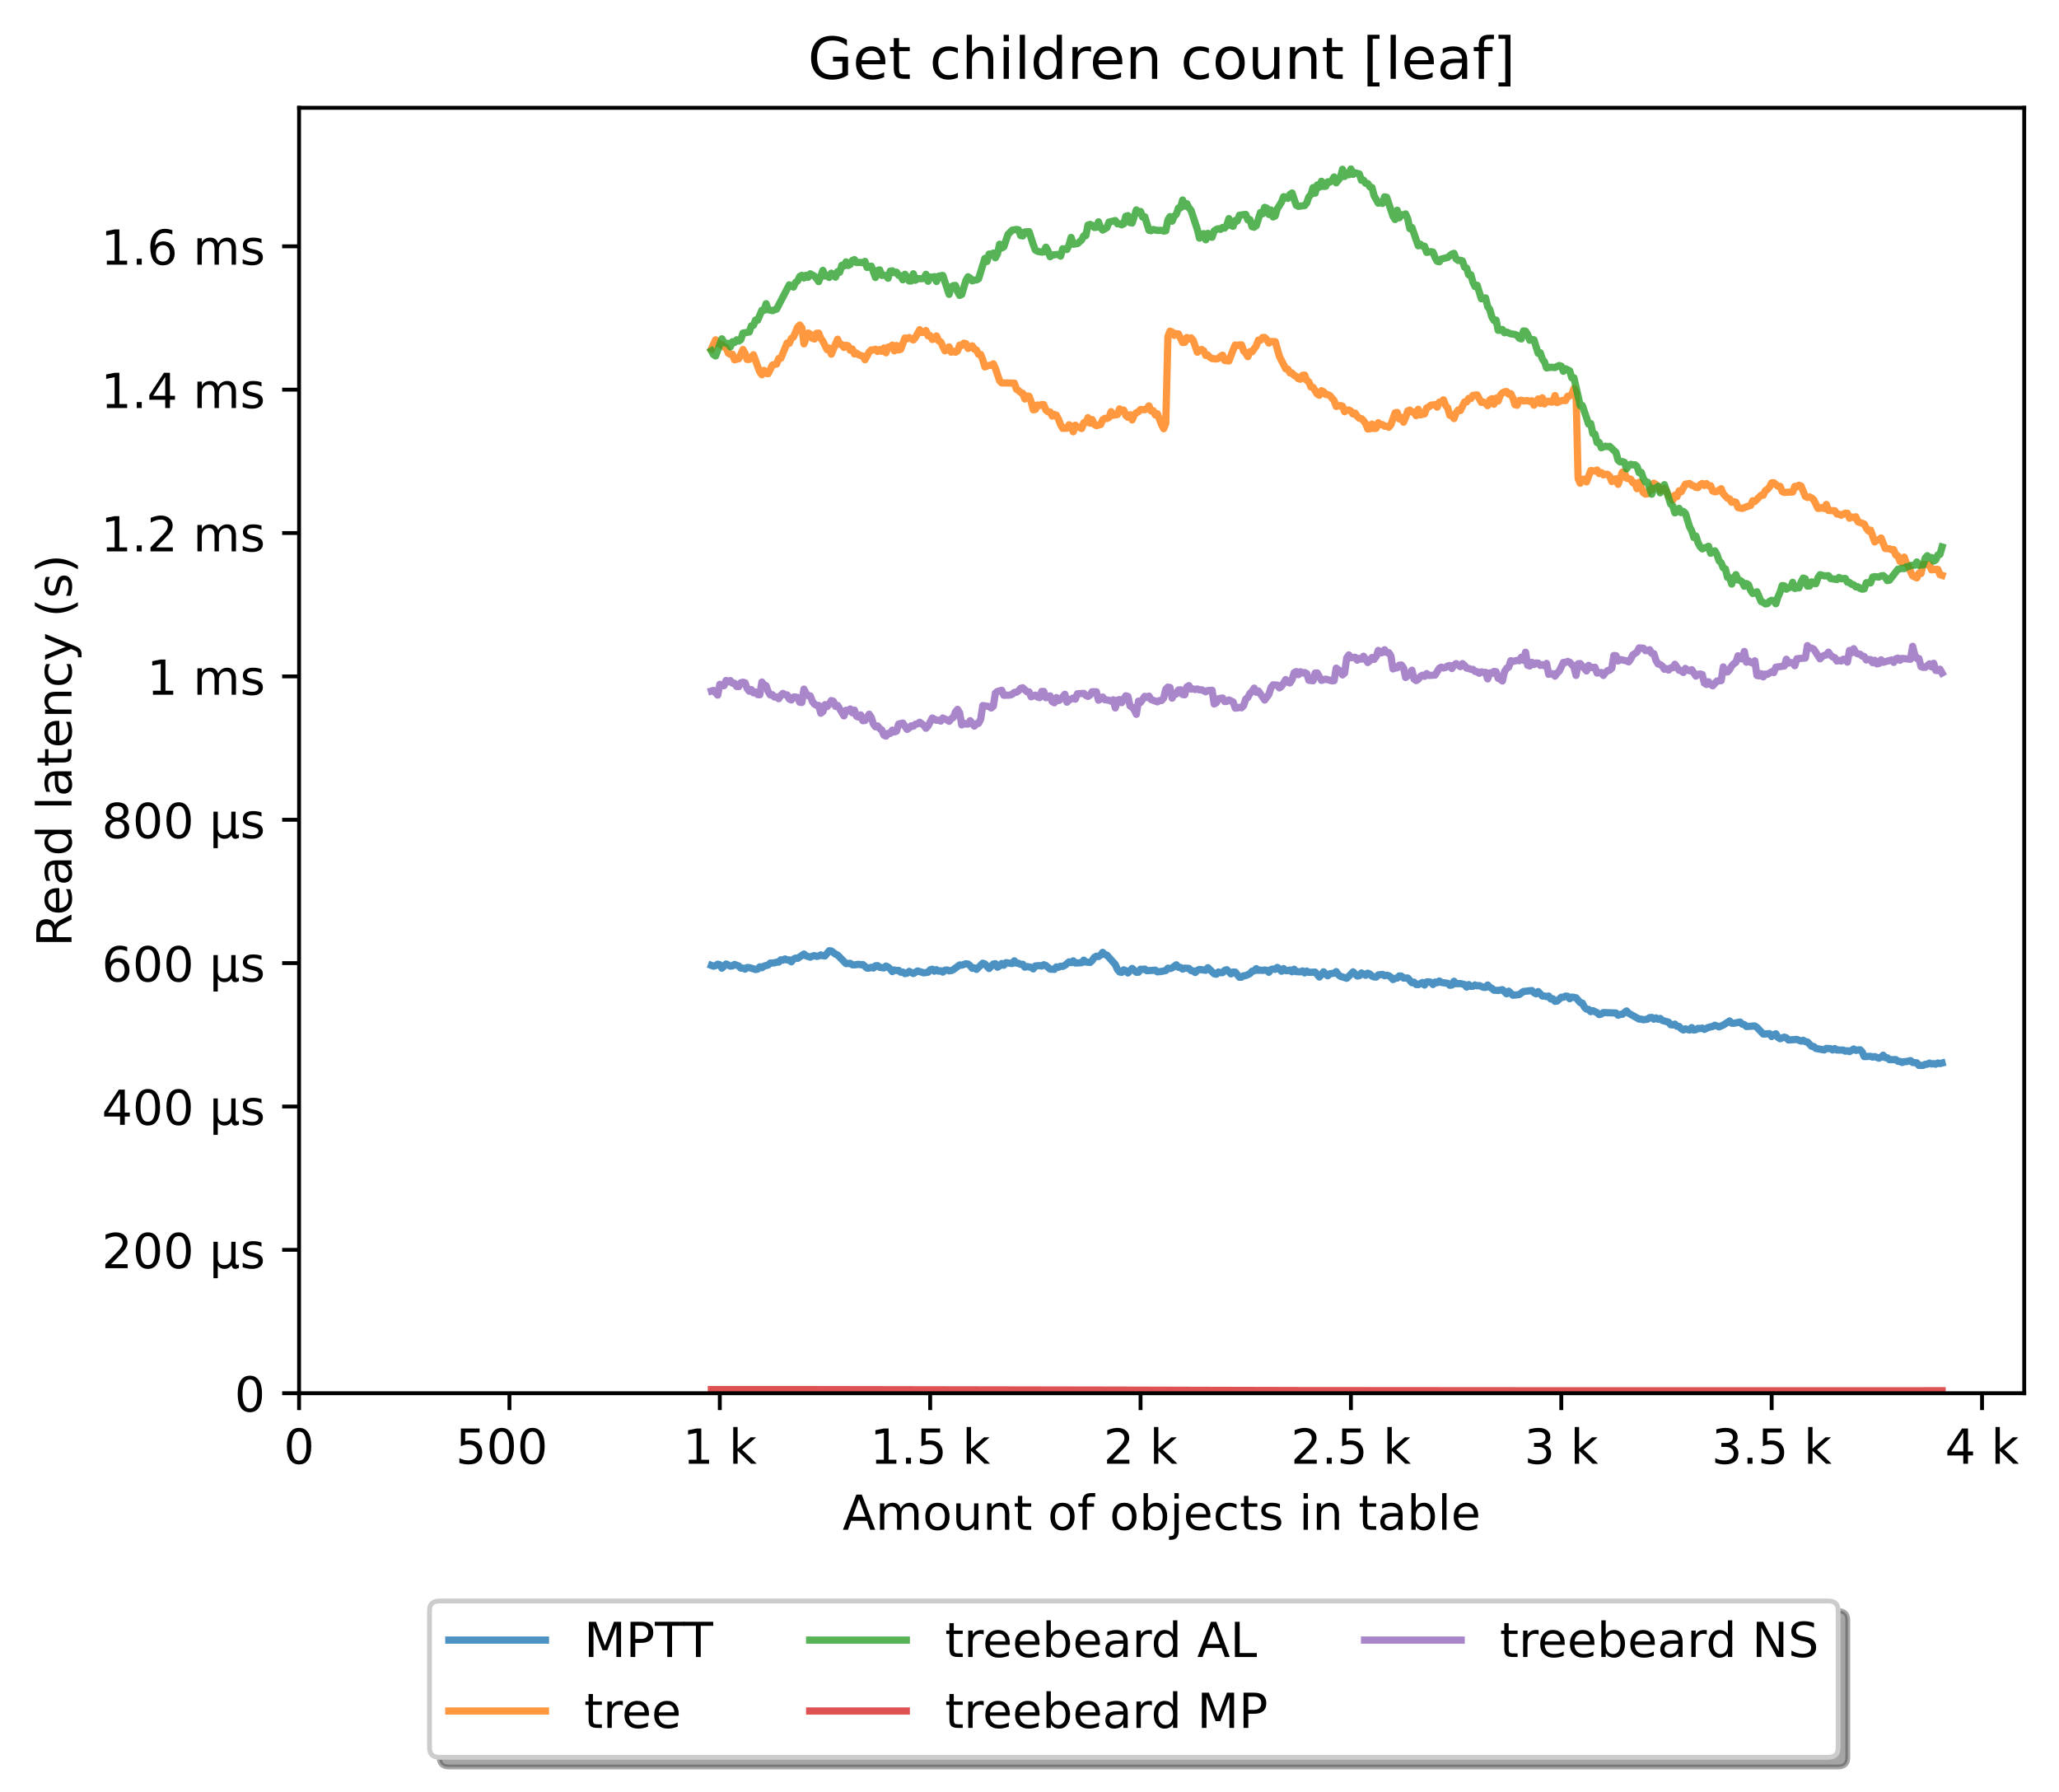 <?xml version="1.0" encoding="utf-8" standalone="no"?>
<!DOCTYPE svg PUBLIC "-//W3C//DTD SVG 1.1//EN"
  "http://www.w3.org/Graphics/SVG/1.1/DTD/svg11.dtd">
<!-- Created with matplotlib (https://matplotlib.org/) -->
<svg height="371.002pt" version="1.1" viewBox="0 0 426.229 371.002" width="426.229pt" xmlns="http://www.w3.org/2000/svg" xmlns:xlink="http://www.w3.org/1999/xlink">
 <defs>
  <style type="text/css">*{stroke-linecap:butt;stroke-linejoin:round;}</style>
 </defs>
 <g id="figure_1">
  <g id="patch_1">
   <path d="M 0 371.002 
L 426.229 371.002 
L 426.229 0 
L 0 0 
z
" style="fill:#ffffff;"/>
  </g>
  <g id="axes_1">
   <g id="patch_2">
    <path d="M 61.909 288.43 
L 419.029 288.43 
L 419.029 22.318 
L 61.909 22.318 
z
" style="fill:#ffffff;"/>
   </g>
   <g id="matplotlib.axis_1">
    <g id="xtick_1">
     <g id="line2d_1">
      <defs>
       <path d="M 0 0 
L 0 3.5 
" id="m7ff160f925" style="stroke:#000000;stroke-width:0.8;"/>
      </defs>
      <g>
       <use style="stroke:#000000;stroke-width:0.8;" x="61.909" xlink:href="#m7ff160f925" y="288.43"/>
      </g>
     </g>
     <g id="text_1">
      <!-- 0 -->
      <g transform="translate(58.728 303.029)scale(0.1 -0.1)">
       <defs>
        <path d="M 31.781 66.406 
Q 24.172 66.406 20.328 58.906 
Q 16.5 51.422 16.5 36.375 
Q 16.5 21.391 20.328 13.891 
Q 24.172 6.391 31.781 6.391 
Q 39.453 6.391 43.281 13.891 
Q 47.125 21.391 47.125 36.375 
Q 47.125 51.422 43.281 58.906 
Q 39.453 66.406 31.781 66.406 
z
M 31.781 74.219 
Q 44.047 74.219 50.516 64.516 
Q 56.984 54.828 56.984 36.375 
Q 56.984 17.969 50.516 8.266 
Q 44.047 -1.422 31.781 -1.422 
Q 19.531 -1.422 13.062 8.266 
Q 6.594 17.969 6.594 36.375 
Q 6.594 54.828 13.062 64.516 
Q 19.531 74.219 31.781 74.219 
z
" id="DejaVuSans-48"/>
       </defs>
       <use xlink:href="#DejaVuSans-48"/>
      </g>
     </g>
    </g>
    <g id="xtick_2">
     <g id="line2d_2">
      <g>
       <use style="stroke:#000000;stroke-width:0.8;" x="105.458" xlink:href="#m7ff160f925" y="288.43"/>
      </g>
     </g>
     <g id="text_2">
      <!-- 500  -->
      <g transform="translate(94.325 303.029)scale(0.1 -0.1)">
       <defs>
        <path d="M 10.797 72.906 
L 49.516 72.906 
L 49.516 64.594 
L 19.828 64.594 
L 19.828 46.734 
Q 21.969 47.469 24.109 47.828 
Q 26.266 48.188 28.422 48.188 
Q 40.625 48.188 47.75 41.5 
Q 54.891 34.812 54.891 23.391 
Q 54.891 11.625 47.562 5.094 
Q 40.234 -1.422 26.906 -1.422 
Q 22.312 -1.422 17.547 -0.641 
Q 12.797 0.141 7.719 1.703 
L 7.719 11.625 
Q 12.109 9.234 16.797 8.062 
Q 21.484 6.891 26.703 6.891 
Q 35.156 6.891 40.078 11.328 
Q 45.016 15.766 45.016 23.391 
Q 45.016 31 40.078 35.438 
Q 35.156 39.891 26.703 39.891 
Q 22.75 39.891 18.812 39.016 
Q 14.891 38.141 10.797 36.281 
z
" id="DejaVuSans-53"/>
        <path id="DejaVuSans-32"/>
       </defs>
       <use xlink:href="#DejaVuSans-53"/>
       <use x="63.623" xlink:href="#DejaVuSans-48"/>
       <use x="127.246" xlink:href="#DejaVuSans-48"/>
       <use x="190.869" xlink:href="#DejaVuSans-32"/>
      </g>
     </g>
    </g>
    <g id="xtick_3">
     <g id="line2d_3">
      <g>
       <use style="stroke:#000000;stroke-width:0.8;" x="149.007" xlink:href="#m7ff160f925" y="288.43"/>
      </g>
     </g>
     <g id="text_3">
      <!-- 1 k -->
      <g transform="translate(141.341 303.029)scale(0.1 -0.1)">
       <defs>
        <path d="M 12.406 8.297 
L 28.516 8.297 
L 28.516 63.922 
L 10.984 60.406 
L 10.984 69.391 
L 28.422 72.906 
L 38.281 72.906 
L 38.281 8.297 
L 54.391 8.297 
L 54.391 0 
L 12.406 0 
z
" id="DejaVuSans-49"/>
        <path d="M 9.078 75.984 
L 18.109 75.984 
L 18.109 31.109 
L 44.922 54.688 
L 56.391 54.688 
L 27.391 29.109 
L 57.625 0 
L 45.906 0 
L 18.109 26.703 
L 18.109 0 
L 9.078 0 
z
" id="DejaVuSans-107"/>
       </defs>
       <use xlink:href="#DejaVuSans-49"/>
       <use x="63.623" xlink:href="#DejaVuSans-32"/>
       <use x="95.41" xlink:href="#DejaVuSans-107"/>
      </g>
     </g>
    </g>
    <g id="xtick_4">
     <g id="line2d_4">
      <g>
       <use style="stroke:#000000;stroke-width:0.8;" x="192.555" xlink:href="#m7ff160f925" y="288.43"/>
      </g>
     </g>
     <g id="text_4">
      <!-- 1.5 k -->
      <g transform="translate(180.119 303.029)scale(0.1 -0.1)">
       <defs>
        <path d="M 10.688 12.406 
L 21 12.406 
L 21 0 
L 10.688 0 
z
" id="DejaVuSans-46"/>
       </defs>
       <use xlink:href="#DejaVuSans-49"/>
       <use x="63.623" xlink:href="#DejaVuSans-46"/>
       <use x="95.41" xlink:href="#DejaVuSans-53"/>
       <use x="159.033" xlink:href="#DejaVuSans-32"/>
       <use x="190.82" xlink:href="#DejaVuSans-107"/>
      </g>
     </g>
    </g>
    <g id="xtick_5">
     <g id="line2d_5">
      <g>
       <use style="stroke:#000000;stroke-width:0.8;" x="236.104" xlink:href="#m7ff160f925" y="288.43"/>
      </g>
     </g>
     <g id="text_5">
      <!-- 2 k -->
      <g transform="translate(228.438 303.029)scale(0.1 -0.1)">
       <defs>
        <path d="M 19.188 8.297 
L 53.609 8.297 
L 53.609 0 
L 7.328 0 
L 7.328 8.297 
Q 12.938 14.109 22.625 23.891 
Q 32.328 33.688 34.812 36.531 
Q 39.547 41.844 41.422 45.531 
Q 43.312 49.219 43.312 52.781 
Q 43.312 58.594 39.234 62.25 
Q 35.156 65.922 28.609 65.922 
Q 23.969 65.922 18.812 64.312 
Q 13.672 62.703 7.812 59.422 
L 7.812 69.391 
Q 13.766 71.781 18.938 73 
Q 24.125 74.219 28.422 74.219 
Q 39.75 74.219 46.484 68.547 
Q 53.219 62.891 53.219 53.422 
Q 53.219 48.922 51.531 44.891 
Q 49.859 40.875 45.406 35.406 
Q 44.188 33.984 37.641 27.219 
Q 31.109 20.453 19.188 8.297 
z
" id="DejaVuSans-50"/>
       </defs>
       <use xlink:href="#DejaVuSans-50"/>
       <use x="63.623" xlink:href="#DejaVuSans-32"/>
       <use x="95.41" xlink:href="#DejaVuSans-107"/>
      </g>
     </g>
    </g>
    <g id="xtick_6">
     <g id="line2d_6">
      <g>
       <use style="stroke:#000000;stroke-width:0.8;" x="279.652" xlink:href="#m7ff160f925" y="288.43"/>
      </g>
     </g>
     <g id="text_6">
      <!-- 2.5 k -->
      <g transform="translate(267.216 303.029)scale(0.1 -0.1)">
       <use xlink:href="#DejaVuSans-50"/>
       <use x="63.623" xlink:href="#DejaVuSans-46"/>
       <use x="95.41" xlink:href="#DejaVuSans-53"/>
       <use x="159.033" xlink:href="#DejaVuSans-32"/>
       <use x="190.82" xlink:href="#DejaVuSans-107"/>
      </g>
     </g>
    </g>
    <g id="xtick_7">
     <g id="line2d_7">
      <g>
       <use style="stroke:#000000;stroke-width:0.8;" x="323.201" xlink:href="#m7ff160f925" y="288.43"/>
      </g>
     </g>
     <g id="text_7">
      <!-- 3 k -->
      <g transform="translate(315.535 303.029)scale(0.1 -0.1)">
       <defs>
        <path d="M 40.578 39.312 
Q 47.656 37.797 51.625 33 
Q 55.609 28.219 55.609 21.188 
Q 55.609 10.406 48.188 4.484 
Q 40.766 -1.422 27.094 -1.422 
Q 22.516 -1.422 17.656 -0.516 
Q 12.797 0.391 7.625 2.203 
L 7.625 11.719 
Q 11.719 9.328 16.594 8.109 
Q 21.484 6.891 26.812 6.891 
Q 36.078 6.891 40.938 10.547 
Q 45.797 14.203 45.797 21.188 
Q 45.797 27.641 41.281 31.266 
Q 36.766 34.906 28.719 34.906 
L 20.219 34.906 
L 20.219 43.016 
L 29.109 43.016 
Q 36.375 43.016 40.234 45.922 
Q 44.094 48.828 44.094 54.297 
Q 44.094 59.906 40.109 62.906 
Q 36.141 65.922 28.719 65.922 
Q 24.656 65.922 20.016 65.031 
Q 15.375 64.156 9.812 62.312 
L 9.812 71.094 
Q 15.438 72.656 20.344 73.438 
Q 25.25 74.219 29.594 74.219 
Q 40.828 74.219 47.359 69.109 
Q 53.906 64.016 53.906 55.328 
Q 53.906 49.266 50.438 45.094 
Q 46.969 40.922 40.578 39.312 
z
" id="DejaVuSans-51"/>
       </defs>
       <use xlink:href="#DejaVuSans-51"/>
       <use x="63.623" xlink:href="#DejaVuSans-32"/>
       <use x="95.41" xlink:href="#DejaVuSans-107"/>
      </g>
     </g>
    </g>
    <g id="xtick_8">
     <g id="line2d_8">
      <g>
       <use style="stroke:#000000;stroke-width:0.8;" x="366.749" xlink:href="#m7ff160f925" y="288.43"/>
      </g>
     </g>
     <g id="text_8">
      <!-- 3.5 k -->
      <g transform="translate(354.313 303.029)scale(0.1 -0.1)">
       <use xlink:href="#DejaVuSans-51"/>
       <use x="63.623" xlink:href="#DejaVuSans-46"/>
       <use x="95.41" xlink:href="#DejaVuSans-53"/>
       <use x="159.033" xlink:href="#DejaVuSans-32"/>
       <use x="190.82" xlink:href="#DejaVuSans-107"/>
      </g>
     </g>
    </g>
    <g id="xtick_9">
     <g id="line2d_9">
      <g>
       <use style="stroke:#000000;stroke-width:0.8;" x="410.298" xlink:href="#m7ff160f925" y="288.43"/>
      </g>
     </g>
     <g id="text_9">
      <!-- 4 k -->
      <g transform="translate(402.632 303.029)scale(0.1 -0.1)">
       <defs>
        <path d="M 37.797 64.312 
L 12.891 25.391 
L 37.797 25.391 
z
M 35.203 72.906 
L 47.609 72.906 
L 47.609 25.391 
L 58.016 25.391 
L 58.016 17.188 
L 47.609 17.188 
L 47.609 0 
L 37.797 0 
L 37.797 17.188 
L 4.891 17.188 
L 4.891 26.703 
z
" id="DejaVuSans-52"/>
       </defs>
       <use xlink:href="#DejaVuSans-52"/>
       <use x="63.623" xlink:href="#DejaVuSans-32"/>
       <use x="95.41" xlink:href="#DejaVuSans-107"/>
      </g>
     </g>
    </g>
    <g id="text_10">
     <!-- Amount of objects in table -->
     <g transform="translate(174.411 316.707)scale(0.1 -0.1)">
      <defs>
       <path d="M 34.188 63.188 
L 20.797 26.906 
L 47.609 26.906 
z
M 28.609 72.906 
L 39.797 72.906 
L 67.578 0 
L 57.328 0 
L 50.688 18.703 
L 17.828 18.703 
L 11.188 0 
L 0.781 0 
z
" id="DejaVuSans-65"/>
       <path d="M 52 44.188 
Q 55.375 50.25 60.062 53.125 
Q 64.75 56 71.094 56 
Q 79.641 56 84.281 50.016 
Q 88.922 44.047 88.922 33.016 
L 88.922 0 
L 79.891 0 
L 79.891 32.719 
Q 79.891 40.578 77.094 44.375 
Q 74.312 48.188 68.609 48.188 
Q 61.625 48.188 57.562 43.547 
Q 53.516 38.922 53.516 30.906 
L 53.516 0 
L 44.484 0 
L 44.484 32.719 
Q 44.484 40.625 41.703 44.406 
Q 38.922 48.188 33.109 48.188 
Q 26.219 48.188 22.156 43.531 
Q 18.109 38.875 18.109 30.906 
L 18.109 0 
L 9.078 0 
L 9.078 54.688 
L 18.109 54.688 
L 18.109 46.188 
Q 21.188 51.219 25.484 53.609 
Q 29.781 56 35.688 56 
Q 41.656 56 45.828 52.969 
Q 50 49.953 52 44.188 
z
" id="DejaVuSans-109"/>
       <path d="M 30.609 48.391 
Q 23.391 48.391 19.188 42.75 
Q 14.984 37.109 14.984 27.297 
Q 14.984 17.484 19.156 11.844 
Q 23.344 6.203 30.609 6.203 
Q 37.797 6.203 41.984 11.859 
Q 46.188 17.531 46.188 27.297 
Q 46.188 37.016 41.984 42.703 
Q 37.797 48.391 30.609 48.391 
z
M 30.609 56 
Q 42.328 56 49.016 48.375 
Q 55.719 40.766 55.719 27.297 
Q 55.719 13.875 49.016 6.219 
Q 42.328 -1.422 30.609 -1.422 
Q 18.844 -1.422 12.172 6.219 
Q 5.516 13.875 5.516 27.297 
Q 5.516 40.766 12.172 48.375 
Q 18.844 56 30.609 56 
z
" id="DejaVuSans-111"/>
       <path d="M 8.5 21.578 
L 8.5 54.688 
L 17.484 54.688 
L 17.484 21.922 
Q 17.484 14.156 20.5 10.266 
Q 23.531 6.391 29.594 6.391 
Q 36.859 6.391 41.078 11.031 
Q 45.312 15.672 45.312 23.688 
L 45.312 54.688 
L 54.297 54.688 
L 54.297 0 
L 45.312 0 
L 45.312 8.406 
Q 42.047 3.422 37.719 1 
Q 33.406 -1.422 27.688 -1.422 
Q 18.266 -1.422 13.375 4.438 
Q 8.5 10.297 8.5 21.578 
z
M 31.109 56 
z
" id="DejaVuSans-117"/>
       <path d="M 54.891 33.016 
L 54.891 0 
L 45.906 0 
L 45.906 32.719 
Q 45.906 40.484 42.875 44.328 
Q 39.844 48.188 33.797 48.188 
Q 26.516 48.188 22.312 43.547 
Q 18.109 38.922 18.109 30.906 
L 18.109 0 
L 9.078 0 
L 9.078 54.688 
L 18.109 54.688 
L 18.109 46.188 
Q 21.344 51.125 25.703 53.562 
Q 30.078 56 35.797 56 
Q 45.219 56 50.047 50.172 
Q 54.891 44.344 54.891 33.016 
z
" id="DejaVuSans-110"/>
       <path d="M 18.312 70.219 
L 18.312 54.688 
L 36.812 54.688 
L 36.812 47.703 
L 18.312 47.703 
L 18.312 18.016 
Q 18.312 11.328 20.141 9.422 
Q 21.969 7.516 27.594 7.516 
L 36.812 7.516 
L 36.812 0 
L 27.594 0 
Q 17.188 0 13.234 3.875 
Q 9.281 7.766 9.281 18.016 
L 9.281 47.703 
L 2.688 47.703 
L 2.688 54.688 
L 9.281 54.688 
L 9.281 70.219 
z
" id="DejaVuSans-116"/>
       <path d="M 37.109 75.984 
L 37.109 68.5 
L 28.516 68.5 
Q 23.688 68.5 21.797 66.547 
Q 19.922 64.594 19.922 59.516 
L 19.922 54.688 
L 34.719 54.688 
L 34.719 47.703 
L 19.922 47.703 
L 19.922 0 
L 10.891 0 
L 10.891 47.703 
L 2.297 47.703 
L 2.297 54.688 
L 10.891 54.688 
L 10.891 58.5 
Q 10.891 67.625 15.141 71.797 
Q 19.391 75.984 28.609 75.984 
z
" id="DejaVuSans-102"/>
       <path d="M 48.688 27.297 
Q 48.688 37.203 44.609 42.844 
Q 40.531 48.484 33.406 48.484 
Q 26.266 48.484 22.188 42.844 
Q 18.109 37.203 18.109 27.297 
Q 18.109 17.391 22.188 11.75 
Q 26.266 6.109 33.406 6.109 
Q 40.531 6.109 44.609 11.75 
Q 48.688 17.391 48.688 27.297 
z
M 18.109 46.391 
Q 20.953 51.266 25.266 53.625 
Q 29.594 56 35.594 56 
Q 45.562 56 51.781 48.094 
Q 58.016 40.188 58.016 27.297 
Q 58.016 14.406 51.781 6.484 
Q 45.562 -1.422 35.594 -1.422 
Q 29.594 -1.422 25.266 0.953 
Q 20.953 3.328 18.109 8.203 
L 18.109 0 
L 9.078 0 
L 9.078 75.984 
L 18.109 75.984 
z
" id="DejaVuSans-98"/>
       <path d="M 9.422 54.688 
L 18.406 54.688 
L 18.406 -0.984 
Q 18.406 -11.422 14.422 -16.109 
Q 10.453 -20.797 1.609 -20.797 
L -1.812 -20.797 
L -1.812 -13.188 
L 0.594 -13.188 
Q 5.719 -13.188 7.562 -10.812 
Q 9.422 -8.453 9.422 -0.984 
z
M 9.422 75.984 
L 18.406 75.984 
L 18.406 64.594 
L 9.422 64.594 
z
" id="DejaVuSans-106"/>
       <path d="M 56.203 29.594 
L 56.203 25.203 
L 14.891 25.203 
Q 15.484 15.922 20.484 11.062 
Q 25.484 6.203 34.422 6.203 
Q 39.594 6.203 44.453 7.469 
Q 49.312 8.734 54.109 11.281 
L 54.109 2.781 
Q 49.266 0.734 44.188 -0.344 
Q 39.109 -1.422 33.891 -1.422 
Q 20.797 -1.422 13.156 6.188 
Q 5.516 13.812 5.516 26.812 
Q 5.516 40.234 12.766 48.109 
Q 20.016 56 32.328 56 
Q 43.359 56 49.781 48.891 
Q 56.203 41.797 56.203 29.594 
z
M 47.219 32.234 
Q 47.125 39.594 43.094 43.984 
Q 39.062 48.391 32.422 48.391 
Q 24.906 48.391 20.391 44.141 
Q 15.875 39.891 15.188 32.172 
z
" id="DejaVuSans-101"/>
       <path d="M 48.781 52.594 
L 48.781 44.188 
Q 44.969 46.297 41.141 47.344 
Q 37.312 48.391 33.406 48.391 
Q 24.656 48.391 19.812 42.844 
Q 14.984 37.312 14.984 27.297 
Q 14.984 17.281 19.812 11.734 
Q 24.656 6.203 33.406 6.203 
Q 37.312 6.203 41.141 7.25 
Q 44.969 8.297 48.781 10.406 
L 48.781 2.094 
Q 45.016 0.344 40.984 -0.531 
Q 36.969 -1.422 32.422 -1.422 
Q 20.062 -1.422 12.781 6.344 
Q 5.516 14.109 5.516 27.297 
Q 5.516 40.672 12.859 48.328 
Q 20.219 56 33.016 56 
Q 37.156 56 41.109 55.141 
Q 45.062 54.297 48.781 52.594 
z
" id="DejaVuSans-99"/>
       <path d="M 44.281 53.078 
L 44.281 44.578 
Q 40.484 46.531 36.375 47.5 
Q 32.281 48.484 27.875 48.484 
Q 21.188 48.484 17.844 46.438 
Q 14.5 44.391 14.5 40.281 
Q 14.5 37.156 16.891 35.375 
Q 19.281 33.594 26.516 31.984 
L 29.594 31.297 
Q 39.156 29.25 43.188 25.516 
Q 47.219 21.781 47.219 15.094 
Q 47.219 7.469 41.188 3.016 
Q 35.156 -1.422 24.609 -1.422 
Q 20.219 -1.422 15.453 -0.562 
Q 10.688 0.297 5.422 2 
L 5.422 11.281 
Q 10.406 8.688 15.234 7.391 
Q 20.062 6.109 24.812 6.109 
Q 31.156 6.109 34.562 8.281 
Q 37.984 10.453 37.984 14.406 
Q 37.984 18.062 35.516 20.016 
Q 33.062 21.969 24.703 23.781 
L 21.578 24.516 
Q 13.234 26.266 9.516 29.906 
Q 5.812 33.547 5.812 39.891 
Q 5.812 47.609 11.281 51.797 
Q 16.75 56 26.812 56 
Q 31.781 56 36.172 55.266 
Q 40.578 54.547 44.281 53.078 
z
" id="DejaVuSans-115"/>
       <path d="M 9.422 54.688 
L 18.406 54.688 
L 18.406 0 
L 9.422 0 
z
M 9.422 75.984 
L 18.406 75.984 
L 18.406 64.594 
L 9.422 64.594 
z
" id="DejaVuSans-105"/>
       <path d="M 34.281 27.484 
Q 23.391 27.484 19.188 25 
Q 14.984 22.516 14.984 16.5 
Q 14.984 11.719 18.141 8.906 
Q 21.297 6.109 26.703 6.109 
Q 34.188 6.109 38.703 11.406 
Q 43.219 16.703 43.219 25.484 
L 43.219 27.484 
z
M 52.203 31.203 
L 52.203 0 
L 43.219 0 
L 43.219 8.297 
Q 40.141 3.328 35.547 0.953 
Q 30.953 -1.422 24.312 -1.422 
Q 15.922 -1.422 10.953 3.297 
Q 6 8.016 6 15.922 
Q 6 25.141 12.172 29.828 
Q 18.359 34.516 30.609 34.516 
L 43.219 34.516 
L 43.219 35.406 
Q 43.219 41.609 39.141 45 
Q 35.062 48.391 27.688 48.391 
Q 23 48.391 18.547 47.266 
Q 14.109 46.141 10.016 43.891 
L 10.016 52.203 
Q 14.938 54.109 19.578 55.047 
Q 24.219 56 28.609 56 
Q 40.484 56 46.344 49.844 
Q 52.203 43.703 52.203 31.203 
z
" id="DejaVuSans-97"/>
       <path d="M 9.422 75.984 
L 18.406 75.984 
L 18.406 0 
L 9.422 0 
z
" id="DejaVuSans-108"/>
      </defs>
      <use xlink:href="#DejaVuSans-65"/>
      <use x="68.408" xlink:href="#DejaVuSans-109"/>
      <use x="165.82" xlink:href="#DejaVuSans-111"/>
      <use x="227.002" xlink:href="#DejaVuSans-117"/>
      <use x="290.381" xlink:href="#DejaVuSans-110"/>
      <use x="353.76" xlink:href="#DejaVuSans-116"/>
      <use x="392.969" xlink:href="#DejaVuSans-32"/>
      <use x="424.756" xlink:href="#DejaVuSans-111"/>
      <use x="485.938" xlink:href="#DejaVuSans-102"/>
      <use x="521.143" xlink:href="#DejaVuSans-32"/>
      <use x="552.93" xlink:href="#DejaVuSans-111"/>
      <use x="614.111" xlink:href="#DejaVuSans-98"/>
      <use x="677.588" xlink:href="#DejaVuSans-106"/>
      <use x="705.371" xlink:href="#DejaVuSans-101"/>
      <use x="766.895" xlink:href="#DejaVuSans-99"/>
      <use x="821.875" xlink:href="#DejaVuSans-116"/>
      <use x="861.084" xlink:href="#DejaVuSans-115"/>
      <use x="913.184" xlink:href="#DejaVuSans-32"/>
      <use x="944.971" xlink:href="#DejaVuSans-105"/>
      <use x="972.754" xlink:href="#DejaVuSans-110"/>
      <use x="1036.133" xlink:href="#DejaVuSans-32"/>
      <use x="1067.92" xlink:href="#DejaVuSans-116"/>
      <use x="1107.129" xlink:href="#DejaVuSans-97"/>
      <use x="1168.408" xlink:href="#DejaVuSans-98"/>
      <use x="1231.885" xlink:href="#DejaVuSans-108"/>
      <use x="1259.668" xlink:href="#DejaVuSans-101"/>
     </g>
    </g>
   </g>
   <g id="matplotlib.axis_2">
    <g id="ytick_1">
     <g id="line2d_10">
      <defs>
       <path d="M 0 0 
L -3.5 0 
" id="m45cbe937b0" style="stroke:#000000;stroke-width:0.8;"/>
      </defs>
      <g>
       <use style="stroke:#000000;stroke-width:0.8;" x="61.909" xlink:href="#m45cbe937b0" y="288.43"/>
      </g>
     </g>
     <g id="text_11">
      <!-- 0 -->
      <g transform="translate(48.547 292.229)scale(0.1 -0.1)">
       <use xlink:href="#DejaVuSans-48"/>
      </g>
     </g>
    </g>
    <g id="ytick_2">
     <g id="line2d_11">
      <g>
       <use style="stroke:#000000;stroke-width:0.8;" x="61.909" xlink:href="#m45cbe937b0" y="258.751"/>
      </g>
     </g>
     <g id="text_12">
      <!-- 200 µs -->
      <g transform="translate(21.072 262.55)scale(0.1 -0.1)">
       <defs>
        <path d="M 8.5 -20.797 
L 8.5 54.688 
L 17.484 54.688 
L 17.484 20.703 
Q 17.484 13.625 20.844 10 
Q 24.219 6.391 30.812 6.391 
Q 38.031 6.391 41.672 10.484 
Q 45.312 14.594 45.312 22.797 
L 45.312 54.688 
L 54.297 54.688 
L 54.297 12.594 
Q 54.297 9.672 55.141 8.281 
Q 56 6.891 57.812 6.891 
Q 58.25 6.891 59.031 7.156 
Q 59.812 7.422 61.188 8.016 
L 61.188 0.781 
Q 59.188 -0.344 57.391 -0.875 
Q 55.609 -1.422 53.906 -1.422 
Q 50.531 -1.422 48.531 0.484 
Q 46.531 2.391 45.797 6.297 
Q 43.359 2.438 39.812 0.5 
Q 36.281 -1.422 31.5 -1.422 
Q 26.516 -1.422 23.016 0.484 
Q 19.531 2.391 17.484 6.203 
L 17.484 -20.797 
z
" id="DejaVuSans-181"/>
       </defs>
       <use xlink:href="#DejaVuSans-50"/>
       <use x="63.623" xlink:href="#DejaVuSans-48"/>
       <use x="127.246" xlink:href="#DejaVuSans-48"/>
       <use x="190.869" xlink:href="#DejaVuSans-32"/>
       <use x="222.656" xlink:href="#DejaVuSans-181"/>
       <use x="286.279" xlink:href="#DejaVuSans-115"/>
      </g>
     </g>
    </g>
    <g id="ytick_3">
     <g id="line2d_12">
      <g>
       <use style="stroke:#000000;stroke-width:0.8;" x="61.909" xlink:href="#m45cbe937b0" y="229.071"/>
      </g>
     </g>
     <g id="text_13">
      <!-- 400 µs -->
      <g transform="translate(21.072 232.87)scale(0.1 -0.1)">
       <use xlink:href="#DejaVuSans-52"/>
       <use x="63.623" xlink:href="#DejaVuSans-48"/>
       <use x="127.246" xlink:href="#DejaVuSans-48"/>
       <use x="190.869" xlink:href="#DejaVuSans-32"/>
       <use x="222.656" xlink:href="#DejaVuSans-181"/>
       <use x="286.279" xlink:href="#DejaVuSans-115"/>
      </g>
     </g>
    </g>
    <g id="ytick_4">
     <g id="line2d_13">
      <g>
       <use style="stroke:#000000;stroke-width:0.8;" x="61.909" xlink:href="#m45cbe937b0" y="199.391"/>
      </g>
     </g>
     <g id="text_14">
      <!-- 600 µs -->
      <g transform="translate(21.072 203.191)scale(0.1 -0.1)">
       <defs>
        <path d="M 33.016 40.375 
Q 26.375 40.375 22.484 35.828 
Q 18.609 31.297 18.609 23.391 
Q 18.609 15.531 22.484 10.953 
Q 26.375 6.391 33.016 6.391 
Q 39.656 6.391 43.531 10.953 
Q 47.406 15.531 47.406 23.391 
Q 47.406 31.297 43.531 35.828 
Q 39.656 40.375 33.016 40.375 
z
M 52.594 71.297 
L 52.594 62.312 
Q 48.875 64.062 45.094 64.984 
Q 41.312 65.922 37.594 65.922 
Q 27.828 65.922 22.672 59.328 
Q 17.531 52.734 16.797 39.406 
Q 19.672 43.656 24.016 45.922 
Q 28.375 48.188 33.594 48.188 
Q 44.578 48.188 50.953 41.516 
Q 57.328 34.859 57.328 23.391 
Q 57.328 12.156 50.688 5.359 
Q 44.047 -1.422 33.016 -1.422 
Q 20.359 -1.422 13.672 8.266 
Q 6.984 17.969 6.984 36.375 
Q 6.984 53.656 15.188 63.938 
Q 23.391 74.219 37.203 74.219 
Q 40.922 74.219 44.703 73.484 
Q 48.484 72.75 52.594 71.297 
z
" id="DejaVuSans-54"/>
       </defs>
       <use xlink:href="#DejaVuSans-54"/>
       <use x="63.623" xlink:href="#DejaVuSans-48"/>
       <use x="127.246" xlink:href="#DejaVuSans-48"/>
       <use x="190.869" xlink:href="#DejaVuSans-32"/>
       <use x="222.656" xlink:href="#DejaVuSans-181"/>
       <use x="286.279" xlink:href="#DejaVuSans-115"/>
      </g>
     </g>
    </g>
    <g id="ytick_5">
     <g id="line2d_14">
      <g>
       <use style="stroke:#000000;stroke-width:0.8;" x="61.909" xlink:href="#m45cbe937b0" y="169.712"/>
      </g>
     </g>
     <g id="text_15">
      <!-- 800 µs -->
      <g transform="translate(21.072 173.511)scale(0.1 -0.1)">
       <defs>
        <path d="M 31.781 34.625 
Q 24.75 34.625 20.719 30.859 
Q 16.703 27.094 16.703 20.516 
Q 16.703 13.922 20.719 10.156 
Q 24.75 6.391 31.781 6.391 
Q 38.812 6.391 42.859 10.172 
Q 46.922 13.969 46.922 20.516 
Q 46.922 27.094 42.891 30.859 
Q 38.875 34.625 31.781 34.625 
z
M 21.922 38.812 
Q 15.578 40.375 12.031 44.719 
Q 8.5 49.078 8.5 55.328 
Q 8.5 64.062 14.719 69.141 
Q 20.953 74.219 31.781 74.219 
Q 42.672 74.219 48.875 69.141 
Q 55.078 64.062 55.078 55.328 
Q 55.078 49.078 51.531 44.719 
Q 48 40.375 41.703 38.812 
Q 48.828 37.156 52.797 32.312 
Q 56.781 27.484 56.781 20.516 
Q 56.781 9.906 50.312 4.234 
Q 43.844 -1.422 31.781 -1.422 
Q 19.734 -1.422 13.25 4.234 
Q 6.781 9.906 6.781 20.516 
Q 6.781 27.484 10.781 32.312 
Q 14.797 37.156 21.922 38.812 
z
M 18.312 54.391 
Q 18.312 48.734 21.844 45.562 
Q 25.391 42.391 31.781 42.391 
Q 38.141 42.391 41.719 45.562 
Q 45.312 48.734 45.312 54.391 
Q 45.312 60.062 41.719 63.234 
Q 38.141 66.406 31.781 66.406 
Q 25.391 66.406 21.844 63.234 
Q 18.312 60.062 18.312 54.391 
z
" id="DejaVuSans-56"/>
       </defs>
       <use xlink:href="#DejaVuSans-56"/>
       <use x="63.623" xlink:href="#DejaVuSans-48"/>
       <use x="127.246" xlink:href="#DejaVuSans-48"/>
       <use x="190.869" xlink:href="#DejaVuSans-32"/>
       <use x="222.656" xlink:href="#DejaVuSans-181"/>
       <use x="286.279" xlink:href="#DejaVuSans-115"/>
      </g>
     </g>
    </g>
    <g id="ytick_6">
     <g id="line2d_15">
      <g>
       <use style="stroke:#000000;stroke-width:0.8;" x="61.909" xlink:href="#m45cbe937b0" y="140.032"/>
      </g>
     </g>
     <g id="text_16">
      <!-- 1 ms -->
      <g transform="translate(30.419 143.832)scale(0.1 -0.1)">
       <use xlink:href="#DejaVuSans-49"/>
       <use x="63.623" xlink:href="#DejaVuSans-32"/>
       <use x="95.41" xlink:href="#DejaVuSans-109"/>
       <use x="192.822" xlink:href="#DejaVuSans-115"/>
      </g>
     </g>
    </g>
    <g id="ytick_7">
     <g id="line2d_16">
      <g>
       <use style="stroke:#000000;stroke-width:0.8;" x="61.909" xlink:href="#m45cbe937b0" y="110.353"/>
      </g>
     </g>
     <g id="text_17">
      <!-- 1.2 ms -->
      <g transform="translate(20.878 114.152)scale(0.1 -0.1)">
       <use xlink:href="#DejaVuSans-49"/>
       <use x="63.623" xlink:href="#DejaVuSans-46"/>
       <use x="95.41" xlink:href="#DejaVuSans-50"/>
       <use x="159.033" xlink:href="#DejaVuSans-32"/>
       <use x="190.82" xlink:href="#DejaVuSans-109"/>
       <use x="288.232" xlink:href="#DejaVuSans-115"/>
      </g>
     </g>
    </g>
    <g id="ytick_8">
     <g id="line2d_17">
      <g>
       <use style="stroke:#000000;stroke-width:0.8;" x="61.909" xlink:href="#m45cbe937b0" y="80.673"/>
      </g>
     </g>
     <g id="text_18">
      <!-- 1.4 ms -->
      <g transform="translate(20.878 84.472)scale(0.1 -0.1)">
       <use xlink:href="#DejaVuSans-49"/>
       <use x="63.623" xlink:href="#DejaVuSans-46"/>
       <use x="95.41" xlink:href="#DejaVuSans-52"/>
       <use x="159.033" xlink:href="#DejaVuSans-32"/>
       <use x="190.82" xlink:href="#DejaVuSans-109"/>
       <use x="288.232" xlink:href="#DejaVuSans-115"/>
      </g>
     </g>
    </g>
    <g id="ytick_9">
     <g id="line2d_18">
      <g>
       <use style="stroke:#000000;stroke-width:0.8;" x="61.909" xlink:href="#m45cbe937b0" y="50.994"/>
      </g>
     </g>
     <g id="text_19">
      <!-- 1.6 ms -->
      <g transform="translate(20.878 54.793)scale(0.1 -0.1)">
       <use xlink:href="#DejaVuSans-49"/>
       <use x="63.623" xlink:href="#DejaVuSans-46"/>
       <use x="95.41" xlink:href="#DejaVuSans-54"/>
       <use x="159.033" xlink:href="#DejaVuSans-32"/>
       <use x="190.82" xlink:href="#DejaVuSans-109"/>
       <use x="288.232" xlink:href="#DejaVuSans-115"/>
      </g>
     </g>
    </g>
    <g id="text_20">
     <!-- Read latency (s) -->
     <g transform="translate(14.798 195.99)rotate(-90)scale(0.1 -0.1)">
      <defs>
       <path d="M 44.391 34.188 
Q 47.562 33.109 50.562 29.594 
Q 53.562 26.078 56.594 19.922 
L 66.609 0 
L 56 0 
L 46.688 18.703 
Q 43.062 26.031 39.672 28.422 
Q 36.281 30.812 30.422 30.812 
L 19.672 30.812 
L 19.672 0 
L 9.812 0 
L 9.812 72.906 
L 32.078 72.906 
Q 44.578 72.906 50.734 67.672 
Q 56.891 62.453 56.891 51.906 
Q 56.891 45.016 53.688 40.469 
Q 50.484 35.938 44.391 34.188 
z
M 19.672 64.797 
L 19.672 38.922 
L 32.078 38.922 
Q 39.203 38.922 42.844 42.219 
Q 46.484 45.516 46.484 51.906 
Q 46.484 58.297 42.844 61.547 
Q 39.203 64.797 32.078 64.797 
z
" id="DejaVuSans-82"/>
       <path d="M 45.406 46.391 
L 45.406 75.984 
L 54.391 75.984 
L 54.391 0 
L 45.406 0 
L 45.406 8.203 
Q 42.578 3.328 38.25 0.953 
Q 33.938 -1.422 27.875 -1.422 
Q 17.969 -1.422 11.734 6.484 
Q 5.516 14.406 5.516 27.297 
Q 5.516 40.188 11.734 48.094 
Q 17.969 56 27.875 56 
Q 33.938 56 38.25 53.625 
Q 42.578 51.266 45.406 46.391 
z
M 14.797 27.297 
Q 14.797 17.391 18.875 11.75 
Q 22.953 6.109 30.078 6.109 
Q 37.203 6.109 41.297 11.75 
Q 45.406 17.391 45.406 27.297 
Q 45.406 37.203 41.297 42.844 
Q 37.203 48.484 30.078 48.484 
Q 22.953 48.484 18.875 42.844 
Q 14.797 37.203 14.797 27.297 
z
" id="DejaVuSans-100"/>
       <path d="M 32.172 -5.078 
Q 28.375 -14.844 24.75 -17.812 
Q 21.141 -20.797 15.094 -20.797 
L 7.906 -20.797 
L 7.906 -13.281 
L 13.188 -13.281 
Q 16.891 -13.281 18.938 -11.516 
Q 21 -9.766 23.484 -3.219 
L 25.094 0.875 
L 2.984 54.688 
L 12.5 54.688 
L 29.594 11.922 
L 46.688 54.688 
L 56.203 54.688 
z
" id="DejaVuSans-121"/>
       <path d="M 31 75.875 
Q 24.469 64.656 21.281 53.656 
Q 18.109 42.672 18.109 31.391 
Q 18.109 20.125 21.312 9.062 
Q 24.516 -2 31 -13.188 
L 23.188 -13.188 
Q 15.875 -1.703 12.234 9.375 
Q 8.594 20.453 8.594 31.391 
Q 8.594 42.281 12.203 53.312 
Q 15.828 64.359 23.188 75.875 
z
" id="DejaVuSans-40"/>
       <path d="M 8.016 75.875 
L 15.828 75.875 
Q 23.141 64.359 26.781 53.312 
Q 30.422 42.281 30.422 31.391 
Q 30.422 20.453 26.781 9.375 
Q 23.141 -1.703 15.828 -13.188 
L 8.016 -13.188 
Q 14.5 -2 17.703 9.062 
Q 20.906 20.125 20.906 31.391 
Q 20.906 42.672 17.703 53.656 
Q 14.5 64.656 8.016 75.875 
z
" id="DejaVuSans-41"/>
      </defs>
      <use xlink:href="#DejaVuSans-82"/>
      <use x="64.982" xlink:href="#DejaVuSans-101"/>
      <use x="126.506" xlink:href="#DejaVuSans-97"/>
      <use x="187.785" xlink:href="#DejaVuSans-100"/>
      <use x="251.262" xlink:href="#DejaVuSans-32"/>
      <use x="283.049" xlink:href="#DejaVuSans-108"/>
      <use x="310.832" xlink:href="#DejaVuSans-97"/>
      <use x="372.111" xlink:href="#DejaVuSans-116"/>
      <use x="411.32" xlink:href="#DejaVuSans-101"/>
      <use x="472.844" xlink:href="#DejaVuSans-110"/>
      <use x="536.223" xlink:href="#DejaVuSans-99"/>
      <use x="591.203" xlink:href="#DejaVuSans-121"/>
      <use x="650.383" xlink:href="#DejaVuSans-32"/>
      <use x="682.17" xlink:href="#DejaVuSans-40"/>
      <use x="721.184" xlink:href="#DejaVuSans-115"/>
      <use x="773.283" xlink:href="#DejaVuSans-41"/>
     </g>
    </g>
   </g>
   <g id="line2d_19">
    <path clip-path="url(#pe7aad0ecc0)" d="M 147.265 199.86 
L 147.7 200.02 
L 148.136 199.902 
L 148.571 199.617 
L 149.007 199.729 
L 149.442 200.442 
L 150.313 199.569 
L 151.184 200.011 
L 151.619 199.961 
L 152.055 199.666 
L 152.926 199.993 
L 153.361 200.433 
L 153.797 200.433 
L 154.232 200.634 
L 154.668 200.301 
L 155.103 200.319 
L 155.974 200.574 
L 156.41 200.711 
L 156.845 200.627 
L 157.281 200.155 
L 157.716 200.351 
L 158.152 200.003 
L 159.023 199.785 
L 159.458 199.375 
L 160.329 199.341 
L 160.765 199.185 
L 161.2 199.177 
L 161.636 198.715 
L 162.071 198.772 
L 162.507 198.531 
L 162.942 198.736 
L 163.378 198.729 
L 163.813 199.121 
L 164.249 198.578 
L 164.684 198.35 
L 165.119 198.407 
L 166.426 197.507 
L 166.861 197.88 
L 167.732 198.165 
L 168.168 197.938 
L 168.603 197.838 
L 169.039 197.998 
L 169.474 197.924 
L 169.91 197.69 
L 170.345 197.874 
L 170.781 197.901 
L 171.652 196.829 
L 172.087 196.878 
L 172.958 197.535 
L 173.394 197.727 
L 175.136 199.49 
L 176.007 199.435 
L 176.442 199.73 
L 176.878 199.756 
L 177.749 199.628 
L 178.184 199.726 
L 178.62 199.69 
L 179.49 200.427 
L 179.926 200.427 
L 180.361 200.251 
L 180.797 200.411 
L 181.232 199.945 
L 181.668 199.91 
L 182.103 200.259 
L 182.974 200.384 
L 183.41 199.998 
L 183.845 200.208 
L 184.281 200.584 
L 184.716 201.145 
L 185.152 200.813 
L 185.587 200.928 
L 186.023 200.887 
L 186.458 201.277 
L 186.894 201.239 
L 187.329 201.566 
L 187.765 201.478 
L 188.2 201.098 
L 189.071 201.547 
L 189.942 201.012 
L 191.249 201.406 
L 192.12 201.272 
L 192.555 200.776 
L 192.991 200.658 
L 193.426 201.066 
L 193.862 200.751 
L 194.297 201.05 
L 194.732 200.978 
L 195.168 201.25 
L 195.603 200.853 
L 196.039 200.808 
L 196.474 200.986 
L 196.91 200.941 
L 197.345 200.737 
L 198.652 199.77 
L 199.087 199.815 
L 199.958 199.518 
L 200.394 199.588 
L 200.829 199.935 
L 201.265 200.463 
L 201.7 200.375 
L 202.136 200.689 
L 203.442 199.411 
L 203.878 199.557 
L 204.749 200.511 
L 205.62 199.582 
L 206.055 199.511 
L 206.491 200.24 
L 206.926 199.968 
L 207.362 199.474 
L 207.797 199.832 
L 208.233 199.302 
L 209.539 199.476 
L 209.974 198.917 
L 210.41 199.384 
L 210.845 199.431 
L 211.281 199.651 
L 211.716 199.631 
L 212.152 200.228 
L 212.587 200.1 
L 213.458 200.262 
L 213.894 200.583 
L 214.329 199.973 
L 215.2 199.904 
L 215.636 200.004 
L 216.071 199.728 
L 216.507 199.881 
L 217.378 200.639 
L 218.249 200.682 
L 218.684 200.171 
L 219.12 200.251 
L 219.555 200.034 
L 219.991 200.061 
L 220.426 199.86 
L 221.297 199.136 
L 221.733 199.291 
L 222.168 198.923 
L 222.604 199.372 
L 223.91 199.309 
L 224.346 198.777 
L 224.781 199.164 
L 225.652 199.252 
L 226.087 198.865 
L 226.523 198.21 
L 226.958 197.962 
L 227.394 198.031 
L 227.829 197.72 
L 228.265 197.166 
L 228.7 197.624 
L 229.136 197.733 
L 230.878 199.682 
L 231.313 200.694 
L 231.749 201.215 
L 232.184 201.314 
L 232.62 200.777 
L 233.055 200.97 
L 233.491 201.429 
L 234.362 200.491 
L 235.233 201.282 
L 235.668 201.28 
L 236.104 200.649 
L 236.539 200.708 
L 236.975 200.614 
L 237.41 200.962 
L 238.281 200.911 
L 239.152 200.84 
L 239.588 201.199 
L 240.458 201.103 
L 241.329 200.925 
L 241.765 200.436 
L 242.2 200.519 
L 242.636 200.385 
L 243.507 199.742 
L 243.942 200.267 
L 244.378 200.282 
L 244.813 200.626 
L 245.249 200.423 
L 246.12 200.489 
L 246.555 200.939 
L 246.991 201.003 
L 247.426 201.337 
L 247.862 200.881 
L 248.297 200.694 
L 249.604 200.88 
L 250.039 200.337 
L 251.346 201.595 
L 251.781 201.696 
L 252.217 201.232 
L 252.652 201.381 
L 253.088 201.357 
L 253.523 200.88 
L 253.959 200.753 
L 254.83 201.617 
L 255.265 201.232 
L 255.7 201.24 
L 256.571 202.326 
L 257.007 202.297 
L 257.442 202.008 
L 257.878 201.973 
L 258.749 201.569 
L 259.184 201.073 
L 259.62 200.991 
L 260.055 200.528 
L 260.491 200.894 
L 260.926 200.832 
L 261.362 200.909 
L 261.797 200.808 
L 262.233 200.882 
L 262.668 201.286 
L 263.104 200.714 
L 263.539 200.605 
L 263.975 200.684 
L 264.41 200.277 
L 264.846 200.593 
L 265.281 201.073 
L 265.717 200.525 
L 266.152 200.955 
L 266.588 200.949 
L 267.023 200.815 
L 267.459 201.182 
L 267.894 200.659 
L 268.33 201.158 
L 269.201 201.192 
L 269.636 201.007 
L 270.072 201.415 
L 270.507 201.035 
L 270.942 201.308 
L 272.249 201.249 
L 273.12 202.27 
L 273.991 201.184 
L 274.426 201.713 
L 274.862 202.016 
L 275.297 201.595 
L 276.168 201.488 
L 276.604 201.151 
L 277.039 201.78 
L 277.475 202.126 
L 278.781 202.525 
L 279.652 201.68 
L 280.088 201.201 
L 280.959 202.055 
L 281.394 201.995 
L 281.83 201.429 
L 282.701 201.916 
L 283.136 201.475 
L 283.572 201.651 
L 284.007 202.076 
L 284.443 202.25 
L 284.878 202.273 
L 285.314 201.836 
L 286.184 201.723 
L 286.62 202.001 
L 287.055 201.889 
L 287.491 201.997 
L 287.926 202.312 
L 288.362 202.785 
L 288.797 202.537 
L 289.233 202.49 
L 289.668 202.049 
L 290.104 202.085 
L 290.539 202.484 
L 291.41 202.473 
L 292.281 203.45 
L 292.717 203.33 
L 293.152 203.818 
L 293.588 203.844 
L 294.459 203.408 
L 294.894 203.932 
L 295.33 203.286 
L 295.765 203.26 
L 296.201 203.361 
L 296.636 203.823 
L 297.072 203.312 
L 297.507 203.452 
L 297.943 203.09 
L 298.378 203.387 
L 299.685 203.571 
L 300.12 203.976 
L 300.556 203.922 
L 300.991 203.152 
L 301.426 203.656 
L 302.297 203.615 
L 303.168 203.827 
L 303.604 204.353 
L 304.039 203.832 
L 304.475 204.203 
L 304.91 204.187 
L 305.346 203.904 
L 305.781 204.094 
L 306.217 204.03 
L 307.088 204.409 
L 307.523 204.417 
L 307.959 203.919 
L 308.394 204.384 
L 308.83 204.62 
L 309.265 205.001 
L 310.136 205.054 
L 311.007 204.886 
L 311.878 205.738 
L 312.314 205.2 
L 313.185 206.039 
L 314.491 205.899 
L 315.362 205.265 
L 317.104 205.07 
L 317.539 205.502 
L 317.975 205.742 
L 318.41 205.281 
L 319.281 206.205 
L 319.717 206.204 
L 320.152 206.329 
L 320.588 206.208 
L 321.023 206.815 
L 321.459 206.771 
L 321.894 207.297 
L 322.33 207.248 
L 323.201 206.451 
L 323.636 206.46 
L 324.072 206.217 
L 324.507 206.26 
L 324.943 206.764 
L 325.378 206.424 
L 326.249 206.558 
L 327.12 207.568 
L 327.556 207.662 
L 327.991 208.517 
L 328.427 208.916 
L 328.862 208.969 
L 329.298 209.438 
L 329.733 209.23 
L 330.604 209.645 
L 331.04 210.046 
L 331.475 209.941 
L 331.91 209.628 
L 334.523 209.715 
L 334.959 210.178 
L 335.394 210.006 
L 335.83 209.984 
L 336.701 209.294 
L 337.136 209.761 
L 339.314 210.98 
L 339.749 210.985 
L 340.185 211.116 
L 341.056 210.995 
L 341.491 210.671 
L 341.927 210.634 
L 342.362 210.993 
L 342.798 210.733 
L 343.233 211.001 
L 343.669 210.845 
L 344.104 211.253 
L 345.411 211.612 
L 345.846 212.149 
L 346.281 212.182 
L 346.717 212.018 
L 347.152 212.464 
L 347.588 212.498 
L 348.023 212.972 
L 348.459 213.232 
L 348.894 212.992 
L 349.765 213.248 
L 350.201 212.732 
L 350.636 213.243 
L 351.072 213.169 
L 351.507 212.893 
L 351.943 212.936 
L 352.378 212.852 
L 352.814 213.114 
L 353.685 212.689 
L 354.556 212.499 
L 354.991 212.25 
L 355.862 212.588 
L 356.733 212.215 
L 358.04 211.362 
L 358.475 211.831 
L 358.911 211.845 
L 360.217 211.587 
L 360.653 212.032 
L 361.088 212.122 
L 361.523 212.515 
L 363.265 212.404 
L 363.701 212.694 
L 365.007 214.074 
L 366.314 213.991 
L 366.749 214.587 
L 367.185 214.216 
L 367.62 214.016 
L 368.056 214.778 
L 368.491 215.035 
L 369.362 214.71 
L 369.798 214.867 
L 370.233 215.306 
L 371.975 215.186 
L 372.846 215.538 
L 373.282 215.364 
L 373.717 215.649 
L 374.153 215.712 
L 375.024 216.615 
L 375.459 216.654 
L 375.895 217.053 
L 377.636 217.362 
L 378.072 217.044 
L 378.943 217.105 
L 379.378 217.365 
L 379.814 217.09 
L 380.249 217.378 
L 381.556 217.393 
L 381.991 217.616 
L 382.427 217.53 
L 382.862 217.708 
L 383.733 217.172 
L 384.169 217.447 
L 385.04 217.321 
L 385.475 217.749 
L 385.911 218.744 
L 387.217 218.678 
L 387.653 218.849 
L 388.088 218.747 
L 388.959 219.07 
L 389.395 218.864 
L 389.83 218.459 
L 390.266 218.959 
L 390.701 219.001 
L 391.137 219.381 
L 392.443 219.369 
L 392.878 219.714 
L 393.314 219.733 
L 393.749 219.968 
L 394.185 219.784 
L 394.62 219.782 
L 395.491 219.573 
L 395.927 219.958 
L 396.798 220.036 
L 397.233 220.567 
L 398.104 220.568 
L 398.54 220.344 
L 398.975 220.312 
L 399.411 220.082 
L 399.846 220.264 
L 400.282 220.203 
L 400.717 220.315 
L 401.153 220.072 
L 401.588 220.186 
L 402.024 220.075 
L 402.024 220.075 
" style="fill:none;stroke:#1f77b4;stroke-linecap:square;stroke-opacity:0.8;stroke-width:1.5;"/>
   </g>
   <g id="line2d_20">
    <path clip-path="url(#pe7aad0ecc0)" d="M 147.265 72.231 
L 148.136 70.363 
L 148.571 71.016 
L 149.007 71.318 
L 149.442 71.349 
L 149.877 71.846 
L 150.313 71.937 
L 150.748 73.101 
L 151.184 73.35 
L 151.619 73.324 
L 152.055 74.485 
L 152.926 74.261 
L 153.797 72.361 
L 154.232 73.158 
L 154.668 74.415 
L 155.103 74.402 
L 155.974 73.447 
L 156.845 75.871 
L 157.281 76.977 
L 157.716 77.591 
L 158.152 76.67 
L 158.587 77.286 
L 159.023 77.358 
L 159.894 75.582 
L 160.765 75.353 
L 161.2 74.227 
L 161.636 74.184 
L 162.942 71.012 
L 163.378 71.091 
L 163.813 70.066 
L 164.249 69.786 
L 165.119 67.729 
L 165.555 67.291 
L 165.99 67.87 
L 166.426 71.188 
L 167.297 68.947 
L 167.732 69.154 
L 168.168 70.033 
L 168.603 70.176 
L 169.039 68.99 
L 169.474 68.966 
L 169.91 70.061 
L 170.345 70.645 
L 171.216 72.396 
L 171.652 72.057 
L 172.087 73.326 
L 173.394 70.225 
L 173.829 71.284 
L 174.265 71.324 
L 174.7 71.924 
L 175.136 71.483 
L 175.571 71.599 
L 176.007 72.504 
L 176.442 72.251 
L 176.878 73.271 
L 177.313 73.095 
L 177.749 73.458 
L 178.62 73.721 
L 179.055 74.476 
L 179.926 72.876 
L 180.361 72.446 
L 180.797 72.441 
L 181.232 72.308 
L 181.668 72.757 
L 182.103 72.363 
L 182.539 72.72 
L 182.974 72.054 
L 183.41 73.031 
L 183.845 71.861 
L 184.281 71.832 
L 184.716 71.448 
L 185.152 72.629 
L 185.587 71.519 
L 186.023 72.454 
L 186.458 72.308 
L 187.329 69.966 
L 187.765 70.151 
L 188.2 69.874 
L 189.071 70.374 
L 189.507 69.857 
L 190.378 68.259 
L 190.813 68.836 
L 191.249 68.766 
L 191.684 68.435 
L 192.12 69.53 
L 192.555 69.486 
L 192.991 70.274 
L 193.426 70.159 
L 193.862 69.548 
L 194.297 70.561 
L 194.732 70.766 
L 195.603 72.623 
L 196.474 71.818 
L 196.91 72.919 
L 197.345 72.711 
L 197.781 72.926 
L 198.216 72.672 
L 198.652 71.462 
L 199.087 71.511 
L 199.523 71.044 
L 199.958 71.151 
L 200.394 72.137 
L 200.829 71.937 
L 201.265 71.601 
L 201.7 72.299 
L 202.136 72.462 
L 202.571 73.345 
L 203.007 73.374 
L 203.442 74.484 
L 203.878 75.957 
L 204.749 75.628 
L 205.184 75.622 
L 205.62 75.322 
L 206.055 76.261 
L 206.926 78.825 
L 207.362 79.267 
L 209.974 79.314 
L 210.41 80.581 
L 210.845 80.846 
L 211.281 81.254 
L 211.716 81.429 
L 212.152 82.599 
L 212.587 81.991 
L 213.023 82.034 
L 213.458 83.198 
L 213.894 84.836 
L 214.329 84.766 
L 214.765 83.846 
L 215.2 83.969 
L 215.636 83.76 
L 216.071 83.773 
L 216.507 84.897 
L 216.942 85.238 
L 217.378 85.279 
L 217.813 86.138 
L 218.249 85.795 
L 218.684 85.97 
L 219.12 86.81 
L 219.555 87.924 
L 219.991 88.68 
L 220.862 88.65 
L 221.297 87.942 
L 221.733 88.2 
L 222.168 89.386 
L 222.604 88.021 
L 223.039 88.462 
L 223.475 88.442 
L 223.91 88.719 
L 224.346 87.514 
L 224.781 87.493 
L 225.216 86.466 
L 225.652 87.607 
L 226.087 86.868 
L 226.523 87.853 
L 226.958 88.112 
L 227.829 87.887 
L 228.265 86.92 
L 228.7 86.611 
L 229.136 86.643 
L 229.571 86.433 
L 230.007 85.222 
L 230.442 85.965 
L 231.313 85.823 
L 231.749 84.654 
L 232.184 84.981 
L 232.62 84.903 
L 233.055 86.002 
L 233.491 86.392 
L 233.926 85.867 
L 234.362 86.931 
L 234.797 85.893 
L 235.233 85.44 
L 235.668 85.246 
L 236.104 84.771 
L 236.975 84.831 
L 237.41 84.581 
L 237.846 84.025 
L 238.281 85.074 
L 238.717 85.019 
L 239.152 85.905 
L 239.588 85.65 
L 240.458 87.929 
L 240.894 88.753 
L 241.329 87.636 
L 241.765 69.685 
L 242.2 68.561 
L 242.636 68.727 
L 243.071 69.422 
L 243.507 69.067 
L 243.942 69.128 
L 244.813 70.906 
L 245.249 70.872 
L 245.684 69.867 
L 246.12 70.207 
L 246.555 69.95 
L 246.991 70.441 
L 247.862 72.927 
L 248.297 72.475 
L 248.733 72.338 
L 249.168 72.622 
L 249.604 73.587 
L 250.039 73.515 
L 250.475 73.973 
L 250.91 74.235 
L 251.781 74.322 
L 252.217 74.212 
L 252.652 73.785 
L 253.088 73.527 
L 253.523 74.626 
L 254.394 74.736 
L 255.265 72.446 
L 255.7 71.422 
L 256.136 71.529 
L 256.571 71.397 
L 257.007 71.397 
L 257.442 72.678 
L 257.878 73.098 
L 258.313 73.836 
L 258.749 72.797 
L 259.184 72.826 
L 260.055 71.588 
L 260.491 70.426 
L 260.926 70.439 
L 261.362 69.87 
L 261.797 69.857 
L 262.233 70.305 
L 262.668 71.027 
L 263.104 70.708 
L 263.975 70.723 
L 264.846 73.776 
L 266.152 76.356 
L 266.588 76.41 
L 267.023 77.188 
L 267.459 77.226 
L 267.894 77.709 
L 268.33 77.915 
L 268.765 78.4 
L 269.201 78.507 
L 269.636 77.697 
L 270.072 77.65 
L 270.507 78.744 
L 270.942 79.056 
L 271.378 80.118 
L 271.813 80.182 
L 272.684 81.596 
L 273.12 81.832 
L 273.555 80.884 
L 273.991 81.103 
L 274.426 81.66 
L 274.862 81.687 
L 275.297 81.906 
L 276.168 82.932 
L 276.604 84.136 
L 277.475 83.958 
L 277.91 84.092 
L 278.346 85.232 
L 278.781 84.926 
L 279.217 84.872 
L 279.652 85.12 
L 280.088 85.705 
L 280.523 85.513 
L 280.959 86.196 
L 281.394 86.594 
L 281.83 86.665 
L 282.265 87.09 
L 282.701 87.711 
L 283.136 88.814 
L 283.572 88.786 
L 284.007 87.794 
L 284.443 88.72 
L 284.878 88.653 
L 285.314 87.509 
L 285.749 87.894 
L 286.184 87.904 
L 286.62 88.235 
L 287.055 88.238 
L 287.491 88.46 
L 287.926 87.93 
L 288.797 85.467 
L 289.233 85.386 
L 289.668 86.72 
L 290.104 86.419 
L 290.539 87.407 
L 290.975 86.419 
L 291.41 85.069 
L 291.846 84.905 
L 292.281 85.293 
L 292.717 85.274 
L 293.152 86.053 
L 293.588 84.731 
L 294.023 85.893 
L 294.894 85.674 
L 295.33 84.458 
L 295.765 84.241 
L 296.201 83.885 
L 297.072 83.776 
L 297.507 84.289 
L 297.943 83.267 
L 298.378 83.172 
L 298.814 82.781 
L 299.249 83.925 
L 299.685 84.427 
L 300.12 85.974 
L 300.556 86.08 
L 300.991 86.648 
L 301.426 85.469 
L 301.862 84.876 
L 302.297 85.004 
L 303.168 83.215 
L 303.604 83.209 
L 304.039 82.475 
L 304.475 82.526 
L 304.91 81.857 
L 305.781 81.755 
L 306.652 83.311 
L 307.088 83.242 
L 307.523 83.497 
L 307.959 83.975 
L 308.394 82.812 
L 308.83 82.542 
L 309.265 83.688 
L 309.701 82.425 
L 310.136 83.026 
L 310.572 81.824 
L 311.007 81.333 
L 311.443 81.119 
L 311.878 81.059 
L 312.314 81.613 
L 312.749 81.497 
L 313.185 82.414 
L 313.62 83.788 
L 314.056 83.897 
L 314.491 82.932 
L 314.927 82.857 
L 315.362 83.019 
L 316.233 82.933 
L 316.668 83.095 
L 317.104 82.969 
L 317.539 83.885 
L 317.975 83.355 
L 318.41 82.593 
L 318.846 83.523 
L 319.281 82.358 
L 319.717 83.628 
L 320.152 83.121 
L 320.588 83.061 
L 321.023 83.252 
L 321.459 83.22 
L 321.894 81.885 
L 322.33 83.345 
L 323.201 82.96 
L 323.636 82.89 
L 324.072 82.943 
L 324.507 82.036 
L 324.943 81.958 
L 325.378 81.654 
L 325.814 80.436 
L 326.249 81.181 
L 326.685 99.071 
L 327.12 100.05 
L 327.556 99.247 
L 327.991 99.215 
L 328.427 99.756 
L 329.298 97.424 
L 330.169 97.521 
L 330.604 97.308 
L 331.04 98.042 
L 331.475 97.825 
L 331.91 98.31 
L 332.346 98.18 
L 332.781 98.188 
L 333.217 98.594 
L 333.652 99.693 
L 334.088 99.217 
L 334.523 99.11 
L 334.959 100.265 
L 335.83 97.749 
L 336.265 97.824 
L 336.701 98.99 
L 337.572 99.195 
L 338.007 99.934 
L 338.443 99.964 
L 338.878 101.172 
L 339.314 99.845 
L 340.185 102.007 
L 340.62 102.288 
L 341.056 102.211 
L 341.491 101.446 
L 341.927 101.413 
L 342.362 100.032 
L 343.233 100.623 
L 343.669 101.569 
L 344.54 101.089 
L 344.975 101.606 
L 345.411 102.718 
L 345.846 102.889 
L 346.281 103.551 
L 346.717 102.495 
L 347.152 102.817 
L 347.588 101.618 
L 348.023 101.818 
L 348.894 100.231 
L 349.765 100.096 
L 350.201 100.463 
L 350.636 100.598 
L 351.072 100.895 
L 351.507 100.942 
L 351.943 100.355 
L 352.378 100.086 
L 352.814 100.498 
L 353.249 100.12 
L 353.685 100.555 
L 354.12 100.563 
L 354.556 101.663 
L 354.991 101.819 
L 355.427 101.746 
L 356.298 101.179 
L 356.733 102.236 
L 357.604 103.147 
L 358.04 103.276 
L 358.475 103.986 
L 358.911 103.854 
L 359.346 103.98 
L 359.782 105.08 
L 360.653 105.268 
L 361.523 104.912 
L 362.394 104.641 
L 362.83 103.673 
L 363.265 103.817 
L 364.572 102.508 
L 365.007 102.514 
L 365.443 101.57 
L 365.878 101.315 
L 366.314 100.796 
L 366.749 99.968 
L 367.185 99.939 
L 368.056 100.673 
L 368.491 100.682 
L 368.927 101.747 
L 369.362 101.939 
L 371.104 101.855 
L 371.54 100.696 
L 371.975 100.792 
L 372.411 100.446 
L 372.846 100.639 
L 373.717 102.769 
L 374.153 102.99 
L 374.588 102.875 
L 375.024 103.096 
L 375.459 103.465 
L 376.33 105.251 
L 376.765 105.222 
L 377.201 105.067 
L 377.636 105.276 
L 378.072 104.437 
L 378.507 105.681 
L 379.814 105.74 
L 380.249 106.405 
L 380.685 106.437 
L 381.12 106.674 
L 381.991 106.235 
L 382.427 106.265 
L 382.862 107.276 
L 383.298 107.024 
L 383.733 107.155 
L 384.169 106.986 
L 384.604 108.012 
L 385.911 108.488 
L 386.346 109.348 
L 386.782 109.915 
L 387.217 109.747 
L 388.088 112.192 
L 388.524 111.855 
L 388.959 111.747 
L 389.395 111.369 
L 390.266 113.549 
L 391.137 113.611 
L 391.572 113.815 
L 392.007 113.787 
L 392.443 114.895 
L 392.878 115.085 
L 393.314 116.199 
L 393.749 116.468 
L 394.185 115.331 
L 394.62 116.632 
L 395.056 117.122 
L 395.491 118.34 
L 395.927 119.221 
L 396.798 119.642 
L 397.233 118.671 
L 397.669 118.729 
L 398.104 116.88 
L 399.411 116.916 
L 399.846 117.978 
L 400.717 117.861 
L 401.153 117.877 
L 401.588 118.972 
L 402.024 119.113 
L 402.024 119.113 
" style="fill:none;stroke:#ff7f0e;stroke-linecap:square;stroke-opacity:0.8;stroke-width:1.5;"/>
   </g>
   <g id="line2d_21">
    <path clip-path="url(#pe7aad0ecc0)" d="M 147.265 72.633 
L 147.7 73.42 
L 148.136 73.694 
L 149.442 70.148 
L 149.877 70.903 
L 150.313 71.091 
L 150.748 71.096 
L 151.184 71.812 
L 151.619 70.754 
L 152.055 70.913 
L 152.49 70.354 
L 152.926 70.608 
L 153.361 70.319 
L 153.797 68.962 
L 155.103 68.734 
L 155.539 67.468 
L 155.974 67.343 
L 156.41 66.251 
L 156.845 66.289 
L 157.716 64.232 
L 158.152 64.264 
L 158.587 62.871 
L 159.023 64.12 
L 159.894 64.316 
L 160.765 63.989 
L 163.378 58.972 
L 164.249 59.436 
L 164.684 58.478 
L 165.119 58.149 
L 165.555 57.244 
L 165.99 57.01 
L 166.426 57.55 
L 166.861 56.993 
L 167.297 57.404 
L 167.732 56.685 
L 168.603 57.18 
L 169.039 57.655 
L 169.474 58.302 
L 170.345 55.972 
L 170.781 57.151 
L 171.216 56.993 
L 171.652 57.442 
L 172.087 56.554 
L 172.523 56.884 
L 172.958 57.384 
L 173.394 56.233 
L 173.829 56.359 
L 174.265 54.918 
L 174.7 55.064 
L 175.136 54.22 
L 175.571 54.962 
L 176.007 54.742 
L 176.442 53.927 
L 176.878 53.75 
L 177.313 54.353 
L 178.184 54.324 
L 178.62 54.404 
L 179.055 54.115 
L 179.49 55.366 
L 180.361 55.105 
L 181.232 57.441 
L 181.668 55.993 
L 182.103 55.87 
L 182.539 57.019 
L 182.974 56.938 
L 183.41 57.096 
L 183.845 57.604 
L 184.281 56.143 
L 184.716 56.066 
L 185.152 56.456 
L 185.587 56.349 
L 186.023 56.995 
L 186.458 57.095 
L 186.894 57.926 
L 187.329 56.784 
L 187.765 57.324 
L 188.2 58.167 
L 188.636 58.167 
L 189.071 56.683 
L 189.507 58.013 
L 189.942 57.674 
L 190.813 57.695 
L 191.249 57.646 
L 191.684 56.793 
L 192.12 58.231 
L 192.555 57.34 
L 192.991 57.428 
L 193.426 57.272 
L 193.862 58.281 
L 194.297 57.179 
L 195.168 57.029 
L 196.474 60.937 
L 196.91 59.398 
L 197.345 59.13 
L 197.781 59.092 
L 198.216 60.371 
L 198.652 61.158 
L 199.087 60.96 
L 199.958 58.037 
L 200.394 57.294 
L 200.829 57.59 
L 201.265 58.154 
L 201.7 57.977 
L 202.136 57.952 
L 202.571 57.723 
L 203.878 53.492 
L 204.313 54.135 
L 204.749 52.595 
L 205.184 52.671 
L 205.62 52.393 
L 206.055 53.363 
L 206.491 52.528 
L 206.926 50.554 
L 207.362 51.349 
L 207.797 51.092 
L 208.668 48.516 
L 209.539 47.641 
L 210.41 47.504 
L 210.845 47.586 
L 211.281 48.757 
L 211.716 48.852 
L 212.152 48.018 
L 213.023 47.961 
L 213.894 50.63 
L 214.329 51.767 
L 214.765 52.026 
L 215.636 52.192 
L 216.071 52.158 
L 216.507 51.171 
L 216.942 51.91 
L 217.378 53.147 
L 217.813 52.788 
L 219.12 52.668 
L 219.555 53.023 
L 219.991 51.498 
L 220.862 51.649 
L 221.297 50.747 
L 221.733 49.158 
L 222.168 50.558 
L 223.039 50.435 
L 223.91 49.676 
L 224.346 48.817 
L 224.781 48.781 
L 225.216 46.595 
L 225.652 46.455 
L 226.087 46.633 
L 226.523 47.091 
L 226.958 47.052 
L 227.394 45.924 
L 227.829 47.081 
L 228.265 47.623 
L 229.136 47.123 
L 229.571 45.974 
L 230.878 45.66 
L 231.313 46.328 
L 231.749 46.325 
L 232.184 46.542 
L 232.62 46.355 
L 233.055 44.769 
L 233.491 44.646 
L 233.926 46.094 
L 234.362 46.167 
L 235.233 43.46 
L 235.668 44.036 
L 236.104 43.777 
L 236.539 44.955 
L 236.975 44.863 
L 237.846 47.668 
L 238.281 47.761 
L 238.717 47.514 
L 239.588 47.714 
L 240.458 47.677 
L 240.894 47.838 
L 241.329 47.765 
L 241.765 45.54 
L 242.2 44.845 
L 242.636 45.79 
L 243.071 44.751 
L 243.507 44.366 
L 243.942 43.061 
L 244.378 43.036 
L 244.813 41.41 
L 245.249 42.693 
L 245.684 42.167 
L 246.12 43.026 
L 246.555 43.545 
L 247.862 47.491 
L 248.297 49.296 
L 249.168 48.366 
L 249.604 49.645 
L 250.039 48.313 
L 250.475 49.028 
L 250.91 49.113 
L 251.346 47.797 
L 251.781 47.506 
L 252.217 47.356 
L 252.652 47.491 
L 253.088 47.091 
L 253.523 47.215 
L 253.959 46.619 
L 254.394 45.261 
L 254.83 46.702 
L 255.265 46.852 
L 255.7 45.644 
L 256.136 45.753 
L 256.571 44.559 
L 257.878 44.387 
L 258.313 45.528 
L 258.749 45.464 
L 259.184 46.931 
L 259.62 47.035 
L 260.055 46.717 
L 260.926 43.995 
L 261.362 44.264 
L 261.797 42.926 
L 262.233 43.094 
L 262.668 44.398 
L 263.104 43.474 
L 263.539 44.916 
L 263.975 44.711 
L 264.41 43.223 
L 265.281 41.851 
L 265.717 40.722 
L 266.152 40.82 
L 266.588 41.073 
L 267.023 40.257 
L 267.459 39.948 
L 268.33 42.473 
L 268.765 42.721 
L 270.072 42.556 
L 270.507 42.018 
L 270.942 40.743 
L 271.378 40.279 
L 271.813 38.846 
L 272.249 39.993 
L 272.684 38.289 
L 273.12 38.749 
L 273.555 37.525 
L 273.991 38.589 
L 274.426 38.569 
L 274.862 37.637 
L 275.297 37.704 
L 275.733 37.325 
L 276.168 36.638 
L 276.604 37.854 
L 277.475 36.746 
L 277.91 35.053 
L 278.346 36.534 
L 278.781 35.82 
L 279.217 36.186 
L 279.652 34.99 
L 280.088 36.101 
L 280.523 35.773 
L 281.394 36.007 
L 281.83 37.333 
L 282.265 37.288 
L 282.701 37.948 
L 283.136 37.996 
L 283.572 38.689 
L 284.007 38.817 
L 284.443 40.5 
L 285.314 42.066 
L 285.749 41.943 
L 286.184 42.114 
L 286.62 40.739 
L 287.055 40.841 
L 288.362 44.769 
L 288.797 45.449 
L 289.233 43.524 
L 289.668 45.095 
L 290.104 44.433 
L 290.539 44.515 
L 290.975 44.281 
L 291.41 45.314 
L 291.846 47.341 
L 292.281 47.101 
L 293.588 50.893 
L 294.023 50.548 
L 294.459 50.937 
L 294.894 50.977 
L 295.33 52.243 
L 296.201 52.088 
L 296.636 52.19 
L 297.072 53.314 
L 297.507 54.078 
L 297.943 54.197 
L 298.378 53.622 
L 299.685 53.294 
L 300.556 52.592 
L 300.991 52.45 
L 301.426 53.598 
L 301.862 53.929 
L 302.297 53.877 
L 302.733 54.018 
L 303.168 55.309 
L 303.604 55.503 
L 304.039 56.897 
L 304.475 56.875 
L 304.91 58.443 
L 305.346 59.332 
L 305.781 59.058 
L 306.652 61.846 
L 307.088 61.815 
L 307.523 61.672 
L 307.959 63.489 
L 308.394 64.074 
L 308.83 65.638 
L 309.265 66.345 
L 309.701 66.257 
L 310.136 68.384 
L 310.572 68.365 
L 311.007 68.203 
L 311.443 68.892 
L 311.878 68.751 
L 312.749 69.116 
L 313.62 69.242 
L 314.056 69.423 
L 314.491 70.01 
L 314.927 70.163 
L 315.362 68.508 
L 315.798 68.559 
L 316.233 69.233 
L 316.668 70.433 
L 317.104 70.271 
L 317.539 70.344 
L 318.41 73.141 
L 318.846 73.028 
L 319.281 74.325 
L 319.717 74.906 
L 320.152 76.165 
L 321.023 76.029 
L 321.894 76.084 
L 322.765 75.673 
L 323.201 75.813 
L 323.636 76.863 
L 324.072 76.344 
L 324.943 76.767 
L 325.378 78.221 
L 325.814 78.217 
L 326.685 82.042 
L 327.12 83.989 
L 327.556 83.956 
L 328.862 87.801 
L 329.298 87.692 
L 329.733 89.778 
L 330.169 89.868 
L 330.604 91.63 
L 331.04 91.596 
L 331.475 92.694 
L 332.346 92.366 
L 332.781 92.463 
L 333.217 92.408 
L 334.523 93.672 
L 334.959 95.268 
L 335.394 95.617 
L 335.83 95.563 
L 336.265 95.708 
L 336.701 97.061 
L 337.136 96.412 
L 337.572 96.121 
L 338.007 96.255 
L 338.443 96.207 
L 338.878 96.574 
L 339.314 97.871 
L 339.749 97.793 
L 340.185 99.04 
L 340.62 99.777 
L 341.056 99.81 
L 341.927 102.309 
L 342.362 101.073 
L 342.798 101.149 
L 343.233 100.67 
L 343.669 102.028 
L 344.104 101.02 
L 344.54 100.337 
L 345.846 104.361 
L 346.281 104.732 
L 346.717 106.172 
L 347.152 105.959 
L 347.588 105.251 
L 348.023 106.132 
L 348.459 105.869 
L 348.894 106.28 
L 349.765 109.088 
L 350.201 109.916 
L 350.636 111.276 
L 351.072 110.977 
L 351.507 112.337 
L 351.943 113.179 
L 352.378 113.627 
L 353.249 113.285 
L 353.685 113.092 
L 354.12 114.541 
L 354.991 114.032 
L 355.427 114.812 
L 355.862 116.102 
L 356.298 116.516 
L 356.733 117.583 
L 357.169 117.786 
L 357.604 119.532 
L 358.04 119.562 
L 358.475 120.914 
L 358.911 119.748 
L 359.346 118.962 
L 359.782 120.056 
L 360.217 120.157 
L 360.653 120.485 
L 361.088 121.374 
L 361.523 120.802 
L 361.959 121.074 
L 362.394 122.226 
L 362.83 122.862 
L 363.265 122.758 
L 363.701 122.509 
L 364.572 124.537 
L 365.007 124.709 
L 365.443 125.031 
L 365.878 124.952 
L 366.314 124.481 
L 366.749 124.273 
L 367.185 124.356 
L 367.62 124.987 
L 368.056 123.569 
L 368.491 122.601 
L 368.927 121.224 
L 369.362 121.287 
L 369.798 121.979 
L 370.233 121.67 
L 370.669 121.598 
L 371.104 120.56 
L 371.54 121.825 
L 371.975 121.685 
L 372.411 121.707 
L 372.846 120.48 
L 373.282 119.676 
L 373.717 119.84 
L 374.153 121.343 
L 374.588 121.322 
L 375.024 120.461 
L 375.459 120.768 
L 375.895 120.839 
L 376.33 119.607 
L 376.765 118.98 
L 377.636 119.221 
L 378.507 119.188 
L 378.943 119.778 
L 380.249 119.982 
L 380.685 119.545 
L 381.12 119.821 
L 381.991 119.755 
L 382.427 120.529 
L 382.862 120.59 
L 383.298 120.96 
L 383.733 121.082 
L 384.169 121.503 
L 384.604 121.469 
L 385.04 121.824 
L 385.475 121.979 
L 385.911 121.913 
L 386.346 120.632 
L 387.217 120.685 
L 387.653 119.465 
L 388.088 119.38 
L 388.959 119.462 
L 389.395 119.228 
L 389.83 119.163 
L 390.266 119.534 
L 390.701 120.198 
L 391.137 120.106 
L 392.878 117.852 
L 393.749 117.657 
L 394.185 117.719 
L 394.62 117.337 
L 395.056 117.316 
L 395.491 117.067 
L 396.362 117.014 
L 396.798 116.337 
L 397.233 117.058 
L 397.669 116.832 
L 398.104 116.981 
L 398.54 115.526 
L 398.975 115.043 
L 399.411 115.556 
L 399.846 115.414 
L 400.282 116.154 
L 400.717 115.904 
L 401.153 114.891 
L 401.588 114.762 
L 402.024 113.243 
L 402.024 113.243 
" style="fill:none;stroke:#2ca02c;stroke-linecap:square;stroke-opacity:0.8;stroke-width:1.5;"/>
   </g>
   <g id="line2d_22">
    <path clip-path="url(#pe7aad0ecc0)" d="M 147.265 287.672 
L 167.297 287.678 
L 230.878 287.788 
L 248.297 287.836 
L 269.636 287.888 
L 315.362 287.922 
L 371.54 287.929 
L 402.024 287.919 
L 402.024 287.919 
" style="fill:none;stroke:#d62728;stroke-linecap:square;stroke-opacity:0.8;stroke-width:1.5;"/>
   </g>
   <g id="line2d_23">
    <path clip-path="url(#pe7aad0ecc0)" d="M 147.265 143.068 
L 147.7 142.94 
L 148.571 143.903 
L 149.007 141.674 
L 149.442 141.952 
L 149.877 141.948 
L 150.313 140.873 
L 150.748 141.171 
L 151.184 140.9 
L 151.619 141.431 
L 152.055 141.452 
L 152.49 142.117 
L 152.926 142.14 
L 153.361 141.338 
L 153.797 141.234 
L 154.232 141.345 
L 154.668 142.538 
L 155.103 143.096 
L 155.539 142.77 
L 155.974 143.437 
L 156.41 143.268 
L 156.845 143.797 
L 157.281 143.831 
L 157.716 141.199 
L 158.152 141.776 
L 158.587 141.961 
L 159.023 143.206 
L 159.458 143.879 
L 159.894 143.826 
L 160.329 144.311 
L 160.765 144.29 
L 161.2 144.647 
L 161.636 143.963 
L 162.071 143.552 
L 162.507 143.83 
L 162.942 143.868 
L 163.378 144.7 
L 163.813 144.911 
L 164.249 144.317 
L 164.684 144.296 
L 165.119 144.402 
L 165.555 145.381 
L 165.99 145.428 
L 166.426 142.664 
L 166.861 143.561 
L 167.297 144.016 
L 167.732 144.07 
L 168.168 145.215 
L 168.603 145.779 
L 169.039 146.042 
L 169.474 146.041 
L 169.91 147.658 
L 170.345 147.328 
L 170.781 145.88 
L 171.216 146.285 
L 171.652 145.772 
L 172.087 145.034 
L 172.523 145.198 
L 172.958 146.24 
L 173.394 146.042 
L 174.7 148.21 
L 175.136 147.042 
L 175.571 147.191 
L 176.007 146.776 
L 176.442 147.57 
L 176.878 147.014 
L 177.313 148.287 
L 177.749 148.463 
L 178.184 148.008 
L 178.62 149.206 
L 179.055 149.165 
L 179.926 147.861 
L 180.361 148.534 
L 180.797 149.882 
L 181.232 150.468 
L 181.668 150.277 
L 182.103 150.851 
L 182.539 151.109 
L 182.974 152.2 
L 183.41 152.392 
L 183.845 151.832 
L 184.281 151.833 
L 184.716 151.156 
L 185.152 151.523 
L 185.587 151.372 
L 186.023 149.895 
L 186.894 149.688 
L 187.765 151.001 
L 188.2 150.723 
L 188.636 150.259 
L 189.071 150.34 
L 189.507 149.926 
L 189.942 149.857 
L 190.378 149.522 
L 191.249 150.178 
L 191.684 150.767 
L 192.12 150.295 
L 192.991 148.647 
L 193.862 149.118 
L 194.297 149.099 
L 194.732 149.294 
L 195.168 148.644 
L 196.039 149.047 
L 196.474 149.333 
L 196.91 148.799 
L 197.345 148.528 
L 197.781 147.404 
L 198.216 146.855 
L 198.652 147.558 
L 199.087 150.079 
L 199.523 149.708 
L 199.958 149.9 
L 200.394 149.899 
L 200.829 149.199 
L 201.7 150.322 
L 202.136 149.821 
L 202.571 149.749 
L 203.007 148.902 
L 203.442 146.071 
L 204.749 146.275 
L 205.184 146.578 
L 205.62 146.203 
L 206.055 143.484 
L 206.491 143.146 
L 207.362 142.909 
L 207.797 143.933 
L 208.668 143.911 
L 209.104 143.898 
L 209.539 143.727 
L 209.974 143.346 
L 210.41 143.317 
L 210.845 143.007 
L 211.281 142.508 
L 211.716 142.394 
L 212.587 143.206 
L 213.023 143.235 
L 213.458 144.254 
L 214.329 143.904 
L 214.765 144.296 
L 215.2 144.432 
L 215.636 143.153 
L 216.071 143.152 
L 216.507 144.448 
L 216.942 144.322 
L 217.378 144.066 
L 217.813 145.252 
L 218.249 145.502 
L 218.684 144.419 
L 219.12 145.035 
L 219.555 144.798 
L 220.426 143.735 
L 220.862 145.368 
L 221.297 144.94 
L 222.168 144.51 
L 222.604 144.736 
L 223.039 143.619 
L 224.346 143.555 
L 224.781 143.972 
L 225.216 144.176 
L 225.652 143.887 
L 226.087 143.207 
L 226.958 143.215 
L 227.394 144.955 
L 227.829 144.701 
L 228.265 144.303 
L 228.7 144.858 
L 229.571 144.974 
L 230.007 145.168 
L 230.442 144.876 
L 230.878 146.561 
L 231.313 144.956 
L 231.749 144.827 
L 232.184 145.469 
L 233.055 144.042 
L 233.491 144.188 
L 233.926 146.144 
L 234.362 146.41 
L 234.797 146.927 
L 235.233 147.875 
L 235.668 145.153 
L 236.104 145.414 
L 236.975 144.154 
L 237.41 144.395 
L 237.846 144.112 
L 238.281 144.82 
L 239.588 145.302 
L 240.023 145.029 
L 240.458 145.023 
L 240.894 144.492 
L 241.329 142.687 
L 241.765 142.251 
L 242.2 142.335 
L 242.636 144.534 
L 243.071 143.673 
L 243.507 143.671 
L 243.942 142.86 
L 244.378 142.801 
L 244.813 143.78 
L 245.249 143.838 
L 245.684 142.212 
L 246.12 141.953 
L 246.555 142.658 
L 246.991 142.628 
L 247.426 142.736 
L 247.862 142.635 
L 248.297 142.825 
L 248.733 142.797 
L 249.604 143.214 
L 250.039 142.963 
L 250.91 142.901 
L 251.346 145.737 
L 251.781 145.492 
L 252.217 144.655 
L 253.088 144.503 
L 253.523 145.233 
L 253.959 145.199 
L 254.394 144.906 
L 255.265 145.328 
L 255.7 146.593 
L 256.136 146.573 
L 256.571 146.424 
L 257.007 146.532 
L 257.442 146.071 
L 257.878 144.728 
L 258.313 144.391 
L 258.749 143.56 
L 259.184 143.152 
L 259.62 142.462 
L 260.055 143.306 
L 260.491 143.046 
L 261.797 144.924 
L 262.668 143.757 
L 263.104 142.338 
L 263.539 141.781 
L 264.41 141.838 
L 264.846 142.414 
L 265.281 142.099 
L 266.152 140.691 
L 266.588 141.246 
L 267.023 141.386 
L 267.459 140.72 
L 267.894 139.275 
L 268.33 139.038 
L 268.765 139.671 
L 269.201 139.067 
L 269.636 139.338 
L 270.072 139.225 
L 270.507 139.455 
L 270.942 140.823 
L 271.813 140.936 
L 272.249 139.334 
L 272.684 139.326 
L 273.555 140.861 
L 274.426 140.596 
L 275.297 140.837 
L 275.733 140.952 
L 276.168 140.917 
L 276.604 138.325 
L 277.475 138.968 
L 277.91 139.726 
L 278.346 139.331 
L 278.781 136.207 
L 279.217 135.593 
L 279.652 136.169 
L 280.523 136.068 
L 280.959 136.671 
L 281.394 136.309 
L 281.83 136.447 
L 282.265 135.857 
L 283.136 137.155 
L 283.572 136.761 
L 284.007 136.119 
L 284.443 136.52 
L 284.878 135.939 
L 285.314 134.652 
L 285.749 135.178 
L 286.184 135.075 
L 286.62 134.511 
L 287.055 135.087 
L 287.491 135.122 
L 287.926 135.797 
L 288.362 138.482 
L 288.797 138.303 
L 289.233 138.25 
L 289.668 137.702 
L 290.104 137.673 
L 290.539 138.273 
L 290.975 140.251 
L 291.41 139.908 
L 292.281 138.753 
L 292.717 140.597 
L 293.152 140.9 
L 293.588 140.651 
L 294.023 140.053 
L 294.459 139.784 
L 294.894 140.017 
L 295.33 139.451 
L 295.765 139.835 
L 297.072 139.756 
L 297.943 138.349 
L 298.378 138.117 
L 298.814 138.292 
L 299.249 138.182 
L 299.685 137.87 
L 300.12 137.784 
L 300.556 138.406 
L 300.991 137.696 
L 301.426 137.386 
L 302.297 138.014 
L 302.733 137.383 
L 303.168 137.75 
L 303.604 138.323 
L 304.039 138.381 
L 304.475 138.568 
L 304.91 138.583 
L 305.346 138.999 
L 305.781 139.056 
L 306.217 139.384 
L 306.652 139.092 
L 307.088 139.216 
L 307.523 139.194 
L 307.959 140.552 
L 308.394 139.298 
L 308.83 139.415 
L 309.265 138.999 
L 309.701 139.075 
L 310.136 140.437 
L 310.572 140.625 
L 311.007 140.978 
L 311.443 139.069 
L 311.878 138.357 
L 312.314 138.117 
L 312.749 136.781 
L 313.185 136.945 
L 314.056 136.71 
L 314.491 136.788 
L 314.927 136.061 
L 315.362 136.711 
L 315.798 135.032 
L 316.233 137.726 
L 316.668 137.873 
L 317.104 137.114 
L 317.539 137.577 
L 317.975 137.254 
L 318.41 137.284 
L 318.846 137.761 
L 319.281 137.605 
L 319.717 137.853 
L 320.152 137.346 
L 320.588 139.608 
L 321.459 139.459 
L 321.894 139.977 
L 322.33 139.355 
L 322.765 138.955 
L 323.636 137.138 
L 324.072 137.141 
L 324.507 136.936 
L 324.943 137.095 
L 325.814 138.065 
L 326.249 139.825 
L 326.685 137.427 
L 327.12 137.376 
L 328.427 138.906 
L 328.862 137.747 
L 329.298 138.211 
L 330.169 138.14 
L 330.604 139.336 
L 331.475 139.216 
L 331.91 139.834 
L 332.346 139.229 
L 332.781 138.83 
L 333.217 138.739 
L 333.652 138.336 
L 334.088 135.702 
L 334.523 135.742 
L 334.959 136.837 
L 335.394 136.539 
L 336.701 136.799 
L 337.136 137.033 
L 337.572 136.425 
L 338.007 135.585 
L 338.878 134.993 
L 339.314 134.137 
L 340.185 134.192 
L 340.62 134.704 
L 341.056 134.703 
L 341.491 134.504 
L 341.927 135.266 
L 342.362 135.328 
L 342.798 136.71 
L 343.233 137.458 
L 343.669 137.572 
L 344.104 137.883 
L 344.54 138.553 
L 344.975 138.427 
L 345.411 138.727 
L 345.846 138.253 
L 346.281 138.25 
L 346.717 137.521 
L 347.588 138.763 
L 348.023 138.857 
L 348.459 139.215 
L 348.894 138.382 
L 349.33 138.738 
L 349.765 138.877 
L 350.201 138.642 
L 351.072 139.97 
L 351.507 139.599 
L 351.943 139.529 
L 352.378 139.644 
L 352.814 141.411 
L 353.249 141.702 
L 353.685 141.142 
L 354.12 141.706 
L 354.556 141.981 
L 355.427 140.988 
L 356.298 140.909 
L 356.733 138.069 
L 357.169 139.104 
L 357.604 139.113 
L 358.04 138.654 
L 358.475 137.86 
L 358.911 137.404 
L 359.346 137.119 
L 359.782 135.759 
L 360.217 136.33 
L 360.653 136.42 
L 361.088 134.868 
L 361.523 137.089 
L 361.959 136.789 
L 362.394 137.104 
L 362.83 137.271 
L 363.265 136.807 
L 363.701 139.83 
L 364.136 139.927 
L 364.572 139.466 
L 365.007 140.129 
L 365.443 139.545 
L 365.878 139.605 
L 366.749 139.072 
L 367.185 139.24 
L 367.62 138.124 
L 369.362 137.882 
L 369.798 136.481 
L 370.233 137.296 
L 370.669 137.151 
L 371.104 137.221 
L 371.54 137.824 
L 371.975 136.379 
L 373.717 136.22 
L 374.153 133.656 
L 374.588 134.16 
L 375.024 134.169 
L 375.459 134.393 
L 376.33 135.733 
L 376.765 136.398 
L 377.201 135.932 
L 377.636 135.663 
L 378.072 135.604 
L 378.507 135.017 
L 378.943 135.635 
L 379.378 136.003 
L 379.814 136.164 
L 380.249 136.846 
L 380.685 136.71 
L 381.12 136.855 
L 381.556 136.483 
L 381.991 136.491 
L 382.427 137.074 
L 382.862 134.664 
L 383.298 135.145 
L 383.733 134.302 
L 384.169 135.132 
L 384.604 135.381 
L 385.04 135.422 
L 385.475 135.811 
L 385.911 135.913 
L 386.346 136.632 
L 386.782 136.532 
L 387.217 136.555 
L 387.653 137.19 
L 388.088 136.693 
L 388.524 137.442 
L 388.959 137.348 
L 389.395 136.605 
L 389.83 137.111 
L 391.572 136.624 
L 392.007 137.129 
L 392.443 136.399 
L 392.878 136.247 
L 393.314 136.698 
L 393.749 136.315 
L 395.491 136.48 
L 395.927 133.804 
L 396.362 135.523 
L 396.798 136.301 
L 397.233 136.336 
L 397.669 138.015 
L 398.104 138.158 
L 398.54 138.157 
L 399.411 137.434 
L 399.846 138.059 
L 400.282 137.32 
L 400.717 138.796 
L 401.153 138.829 
L 401.588 138.548 
L 402.024 139.328 
L 402.024 139.328 
" style="fill:none;stroke:#9467bd;stroke-linecap:square;stroke-opacity:0.8;stroke-width:1.5;"/>
   </g>
   <g id="patch_3">
    <path d="M 61.909 288.43 
L 61.909 22.318 
" style="fill:none;stroke:#000000;stroke-linecap:square;stroke-linejoin:miter;stroke-width:0.8;"/>
   </g>
   <g id="patch_4">
    <path d="M 419.029 288.43 
L 419.029 22.318 
" style="fill:none;stroke:#000000;stroke-linecap:square;stroke-linejoin:miter;stroke-width:0.8;"/>
   </g>
   <g id="patch_5">
    <path d="M 61.909 288.43 
L 419.029 288.43 
" style="fill:none;stroke:#000000;stroke-linecap:square;stroke-linejoin:miter;stroke-width:0.8;"/>
   </g>
   <g id="patch_6">
    <path d="M 61.909 22.318 
L 419.029 22.318 
" style="fill:none;stroke:#000000;stroke-linecap:square;stroke-linejoin:miter;stroke-width:0.8;"/>
   </g>
   <g id="text_21">
    <!-- Get children count [leaf] -->
    <g transform="translate(167.228 16.318)scale(0.12 -0.12)">
     <defs>
      <path d="M 59.516 10.406 
L 59.516 29.984 
L 43.406 29.984 
L 43.406 38.094 
L 69.281 38.094 
L 69.281 6.781 
Q 63.578 2.734 56.688 0.656 
Q 49.812 -1.422 42 -1.422 
Q 24.906 -1.422 15.25 8.562 
Q 5.609 18.562 5.609 36.375 
Q 5.609 54.25 15.25 64.234 
Q 24.906 74.219 42 74.219 
Q 49.125 74.219 55.547 72.453 
Q 61.969 70.703 67.391 67.281 
L 67.391 56.781 
Q 61.922 61.422 55.766 63.766 
Q 49.609 66.109 42.828 66.109 
Q 29.438 66.109 22.719 58.641 
Q 16.016 51.172 16.016 36.375 
Q 16.016 21.625 22.719 14.156 
Q 29.438 6.688 42.828 6.688 
Q 48.047 6.688 52.141 7.594 
Q 56.25 8.5 59.516 10.406 
z
" id="DejaVuSans-71"/>
      <path d="M 54.891 33.016 
L 54.891 0 
L 45.906 0 
L 45.906 32.719 
Q 45.906 40.484 42.875 44.328 
Q 39.844 48.188 33.797 48.188 
Q 26.516 48.188 22.312 43.547 
Q 18.109 38.922 18.109 30.906 
L 18.109 0 
L 9.078 0 
L 9.078 75.984 
L 18.109 75.984 
L 18.109 46.188 
Q 21.344 51.125 25.703 53.562 
Q 30.078 56 35.797 56 
Q 45.219 56 50.047 50.172 
Q 54.891 44.344 54.891 33.016 
z
" id="DejaVuSans-104"/>
      <path d="M 41.109 46.297 
Q 39.594 47.172 37.812 47.578 
Q 36.031 48 33.891 48 
Q 26.266 48 22.188 43.047 
Q 18.109 38.094 18.109 28.812 
L 18.109 0 
L 9.078 0 
L 9.078 54.688 
L 18.109 54.688 
L 18.109 46.188 
Q 20.953 51.172 25.484 53.578 
Q 30.031 56 36.531 56 
Q 37.453 56 38.578 55.875 
Q 39.703 55.766 41.062 55.516 
z
" id="DejaVuSans-114"/>
      <path d="M 8.594 75.984 
L 29.297 75.984 
L 29.297 69 
L 17.578 69 
L 17.578 -6.203 
L 29.297 -6.203 
L 29.297 -13.188 
L 8.594 -13.188 
z
" id="DejaVuSans-91"/>
      <path d="M 30.422 75.984 
L 30.422 -13.188 
L 9.719 -13.188 
L 9.719 -6.203 
L 21.391 -6.203 
L 21.391 69 
L 9.719 69 
L 9.719 75.984 
z
" id="DejaVuSans-93"/>
     </defs>
     <use xlink:href="#DejaVuSans-71"/>
     <use x="77.49" xlink:href="#DejaVuSans-101"/>
     <use x="139.014" xlink:href="#DejaVuSans-116"/>
     <use x="178.223" xlink:href="#DejaVuSans-32"/>
     <use x="210.01" xlink:href="#DejaVuSans-99"/>
     <use x="264.99" xlink:href="#DejaVuSans-104"/>
     <use x="328.369" xlink:href="#DejaVuSans-105"/>
     <use x="356.152" xlink:href="#DejaVuSans-108"/>
     <use x="383.936" xlink:href="#DejaVuSans-100"/>
     <use x="447.412" xlink:href="#DejaVuSans-114"/>
     <use x="486.275" xlink:href="#DejaVuSans-101"/>
     <use x="547.799" xlink:href="#DejaVuSans-110"/>
     <use x="611.178" xlink:href="#DejaVuSans-32"/>
     <use x="642.965" xlink:href="#DejaVuSans-99"/>
     <use x="697.945" xlink:href="#DejaVuSans-111"/>
     <use x="759.127" xlink:href="#DejaVuSans-117"/>
     <use x="822.506" xlink:href="#DejaVuSans-110"/>
     <use x="885.885" xlink:href="#DejaVuSans-116"/>
     <use x="925.094" xlink:href="#DejaVuSans-32"/>
     <use x="956.881" xlink:href="#DejaVuSans-91"/>
     <use x="995.895" xlink:href="#DejaVuSans-108"/>
     <use x="1023.678" xlink:href="#DejaVuSans-101"/>
     <use x="1085.201" xlink:href="#DejaVuSans-97"/>
     <use x="1146.48" xlink:href="#DejaVuSans-102"/>
     <use x="1181.686" xlink:href="#DejaVuSans-93"/>
    </g>
   </g>
   <g id="legend_1">
    <g id="patch_7">
     <path d="M 92.912 365.802 
L 380.507 365.802 
Q 382.507 365.802 382.507 363.802 
L 382.507 335.446 
Q 382.507 333.446 380.507 333.446 
L 92.912 333.446 
Q 90.912 333.446 90.912 335.446 
L 90.912 363.802 
Q 90.912 365.802 92.912 365.802 
z
" style="fill:#4c4c4c;opacity:0.5;stroke:#4c4c4c;stroke-linejoin:miter;"/>
    </g>
    <g id="patch_8">
     <path d="M 90.912 363.802 
L 378.507 363.802 
Q 380.507 363.802 380.507 361.802 
L 380.507 333.446 
Q 380.507 331.446 378.507 331.446 
L 90.912 331.446 
Q 88.912 331.446 88.912 333.446 
L 88.912 361.802 
Q 88.912 363.802 90.912 363.802 
z
" style="fill:#ffffff;stroke:#cccccc;stroke-linejoin:miter;"/>
    </g>
    <g id="line2d_24">
     <path d="M 92.912 339.545 
L 112.912 339.545 
" style="fill:none;stroke:#1f77b4;stroke-linecap:square;stroke-opacity:0.8;stroke-width:1.5;"/>
    </g>
    <g id="line2d_25"/>
    <g id="text_22">
     <!-- MPTT -->
     <g transform="translate(120.912 343.045)scale(0.1 -0.1)">
      <defs>
       <path d="M 9.812 72.906 
L 24.516 72.906 
L 43.109 23.297 
L 61.812 72.906 
L 76.516 72.906 
L 76.516 0 
L 66.891 0 
L 66.891 64.016 
L 48.094 14.016 
L 38.188 14.016 
L 19.391 64.016 
L 19.391 0 
L 9.812 0 
z
" id="DejaVuSans-77"/>
       <path d="M 19.672 64.797 
L 19.672 37.406 
L 32.078 37.406 
Q 38.969 37.406 42.719 40.969 
Q 46.484 44.531 46.484 51.125 
Q 46.484 57.672 42.719 61.234 
Q 38.969 64.797 32.078 64.797 
z
M 9.812 72.906 
L 32.078 72.906 
Q 44.344 72.906 50.609 67.359 
Q 56.891 61.812 56.891 51.125 
Q 56.891 40.328 50.609 34.812 
Q 44.344 29.297 32.078 29.297 
L 19.672 29.297 
L 19.672 0 
L 9.812 0 
z
" id="DejaVuSans-80"/>
       <path d="M -0.297 72.906 
L 61.375 72.906 
L 61.375 64.594 
L 35.5 64.594 
L 35.5 0 
L 25.594 0 
L 25.594 64.594 
L -0.297 64.594 
z
" id="DejaVuSans-84"/>
      </defs>
      <use xlink:href="#DejaVuSans-77"/>
      <use x="86.279" xlink:href="#DejaVuSans-80"/>
      <use x="146.582" xlink:href="#DejaVuSans-84"/>
      <use x="205.916" xlink:href="#DejaVuSans-84"/>
     </g>
    </g>
    <g id="line2d_26">
     <path d="M 92.912 354.223 
L 112.912 354.223 
" style="fill:none;stroke:#ff7f0e;stroke-linecap:square;stroke-opacity:0.8;stroke-width:1.5;"/>
    </g>
    <g id="line2d_27"/>
    <g id="text_23">
     <!-- tree -->
     <g transform="translate(120.912 357.723)scale(0.1 -0.1)">
      <use xlink:href="#DejaVuSans-116"/>
      <use x="39.209" xlink:href="#DejaVuSans-114"/>
      <use x="78.072" xlink:href="#DejaVuSans-101"/>
      <use x="139.596" xlink:href="#DejaVuSans-101"/>
     </g>
    </g>
    <g id="line2d_28">
     <path d="M 167.61 339.545 
L 187.61 339.545 
" style="fill:none;stroke:#2ca02c;stroke-linecap:square;stroke-opacity:0.8;stroke-width:1.5;"/>
    </g>
    <g id="line2d_29"/>
    <g id="text_24">
     <!-- treebeard AL -->
     <g transform="translate(195.61 343.045)scale(0.1 -0.1)">
      <defs>
       <path d="M 9.812 72.906 
L 19.672 72.906 
L 19.672 8.297 
L 55.172 8.297 
L 55.172 0 
L 9.812 0 
z
" id="DejaVuSans-76"/>
      </defs>
      <use xlink:href="#DejaVuSans-116"/>
      <use x="39.209" xlink:href="#DejaVuSans-114"/>
      <use x="78.072" xlink:href="#DejaVuSans-101"/>
      <use x="139.596" xlink:href="#DejaVuSans-101"/>
      <use x="201.119" xlink:href="#DejaVuSans-98"/>
      <use x="264.596" xlink:href="#DejaVuSans-101"/>
      <use x="326.119" xlink:href="#DejaVuSans-97"/>
      <use x="387.398" xlink:href="#DejaVuSans-114"/>
      <use x="426.762" xlink:href="#DejaVuSans-100"/>
      <use x="490.238" xlink:href="#DejaVuSans-32"/>
      <use x="522.025" xlink:href="#DejaVuSans-65"/>
      <use x="590.434" xlink:href="#DejaVuSans-76"/>
     </g>
    </g>
    <g id="line2d_30">
     <path d="M 167.61 354.223 
L 187.61 354.223 
" style="fill:none;stroke:#d62728;stroke-linecap:square;stroke-opacity:0.8;stroke-width:1.5;"/>
    </g>
    <g id="line2d_31"/>
    <g id="text_25">
     <!-- treebeard MP -->
     <g transform="translate(195.61 357.723)scale(0.1 -0.1)">
      <use xlink:href="#DejaVuSans-116"/>
      <use x="39.209" xlink:href="#DejaVuSans-114"/>
      <use x="78.072" xlink:href="#DejaVuSans-101"/>
      <use x="139.596" xlink:href="#DejaVuSans-101"/>
      <use x="201.119" xlink:href="#DejaVuSans-98"/>
      <use x="264.596" xlink:href="#DejaVuSans-101"/>
      <use x="326.119" xlink:href="#DejaVuSans-97"/>
      <use x="387.398" xlink:href="#DejaVuSans-114"/>
      <use x="426.762" xlink:href="#DejaVuSans-100"/>
      <use x="490.238" xlink:href="#DejaVuSans-32"/>
      <use x="522.025" xlink:href="#DejaVuSans-77"/>
      <use x="608.305" xlink:href="#DejaVuSans-80"/>
     </g>
    </g>
    <g id="line2d_32">
     <path d="M 282.473 339.545 
L 302.473 339.545 
" style="fill:none;stroke:#9467bd;stroke-linecap:square;stroke-opacity:0.8;stroke-width:1.5;"/>
    </g>
    <g id="line2d_33"/>
    <g id="text_26">
     <!-- treebeard NS -->
     <g transform="translate(310.473 343.045)scale(0.1 -0.1)">
      <defs>
       <path d="M 9.812 72.906 
L 23.094 72.906 
L 55.422 11.922 
L 55.422 72.906 
L 64.984 72.906 
L 64.984 0 
L 51.703 0 
L 19.391 60.984 
L 19.391 0 
L 9.812 0 
z
" id="DejaVuSans-78"/>
       <path d="M 53.516 70.516 
L 53.516 60.891 
Q 47.906 63.578 42.922 64.891 
Q 37.938 66.219 33.297 66.219 
Q 25.25 66.219 20.875 63.094 
Q 16.5 59.969 16.5 54.203 
Q 16.5 49.359 19.406 46.891 
Q 22.312 44.438 30.422 42.922 
L 36.375 41.703 
Q 47.406 39.594 52.656 34.297 
Q 57.906 29 57.906 20.125 
Q 57.906 9.516 50.797 4.047 
Q 43.703 -1.422 29.984 -1.422 
Q 24.812 -1.422 18.969 -0.25 
Q 13.141 0.922 6.891 3.219 
L 6.891 13.375 
Q 12.891 10.016 18.656 8.297 
Q 24.422 6.594 29.984 6.594 
Q 38.422 6.594 43.016 9.906 
Q 47.609 13.234 47.609 19.391 
Q 47.609 24.75 44.312 27.781 
Q 41.016 30.812 33.5 32.328 
L 27.484 33.5 
Q 16.453 35.688 11.516 40.375 
Q 6.594 45.062 6.594 53.422 
Q 6.594 63.094 13.406 68.656 
Q 20.219 74.219 32.172 74.219 
Q 37.312 74.219 42.625 73.281 
Q 47.953 72.359 53.516 70.516 
z
" id="DejaVuSans-83"/>
      </defs>
      <use xlink:href="#DejaVuSans-116"/>
      <use x="39.209" xlink:href="#DejaVuSans-114"/>
      <use x="78.072" xlink:href="#DejaVuSans-101"/>
      <use x="139.596" xlink:href="#DejaVuSans-101"/>
      <use x="201.119" xlink:href="#DejaVuSans-98"/>
      <use x="264.596" xlink:href="#DejaVuSans-101"/>
      <use x="326.119" xlink:href="#DejaVuSans-97"/>
      <use x="387.398" xlink:href="#DejaVuSans-114"/>
      <use x="426.762" xlink:href="#DejaVuSans-100"/>
      <use x="490.238" xlink:href="#DejaVuSans-32"/>
      <use x="522.025" xlink:href="#DejaVuSans-78"/>
      <use x="596.83" xlink:href="#DejaVuSans-83"/>
     </g>
    </g>
   </g>
  </g>
 </g>
 <defs>
  <clipPath id="pe7aad0ecc0">
   <rect height="266.112" width="357.12" x="61.909" y="22.318"/>
  </clipPath>
 </defs>
</svg>
